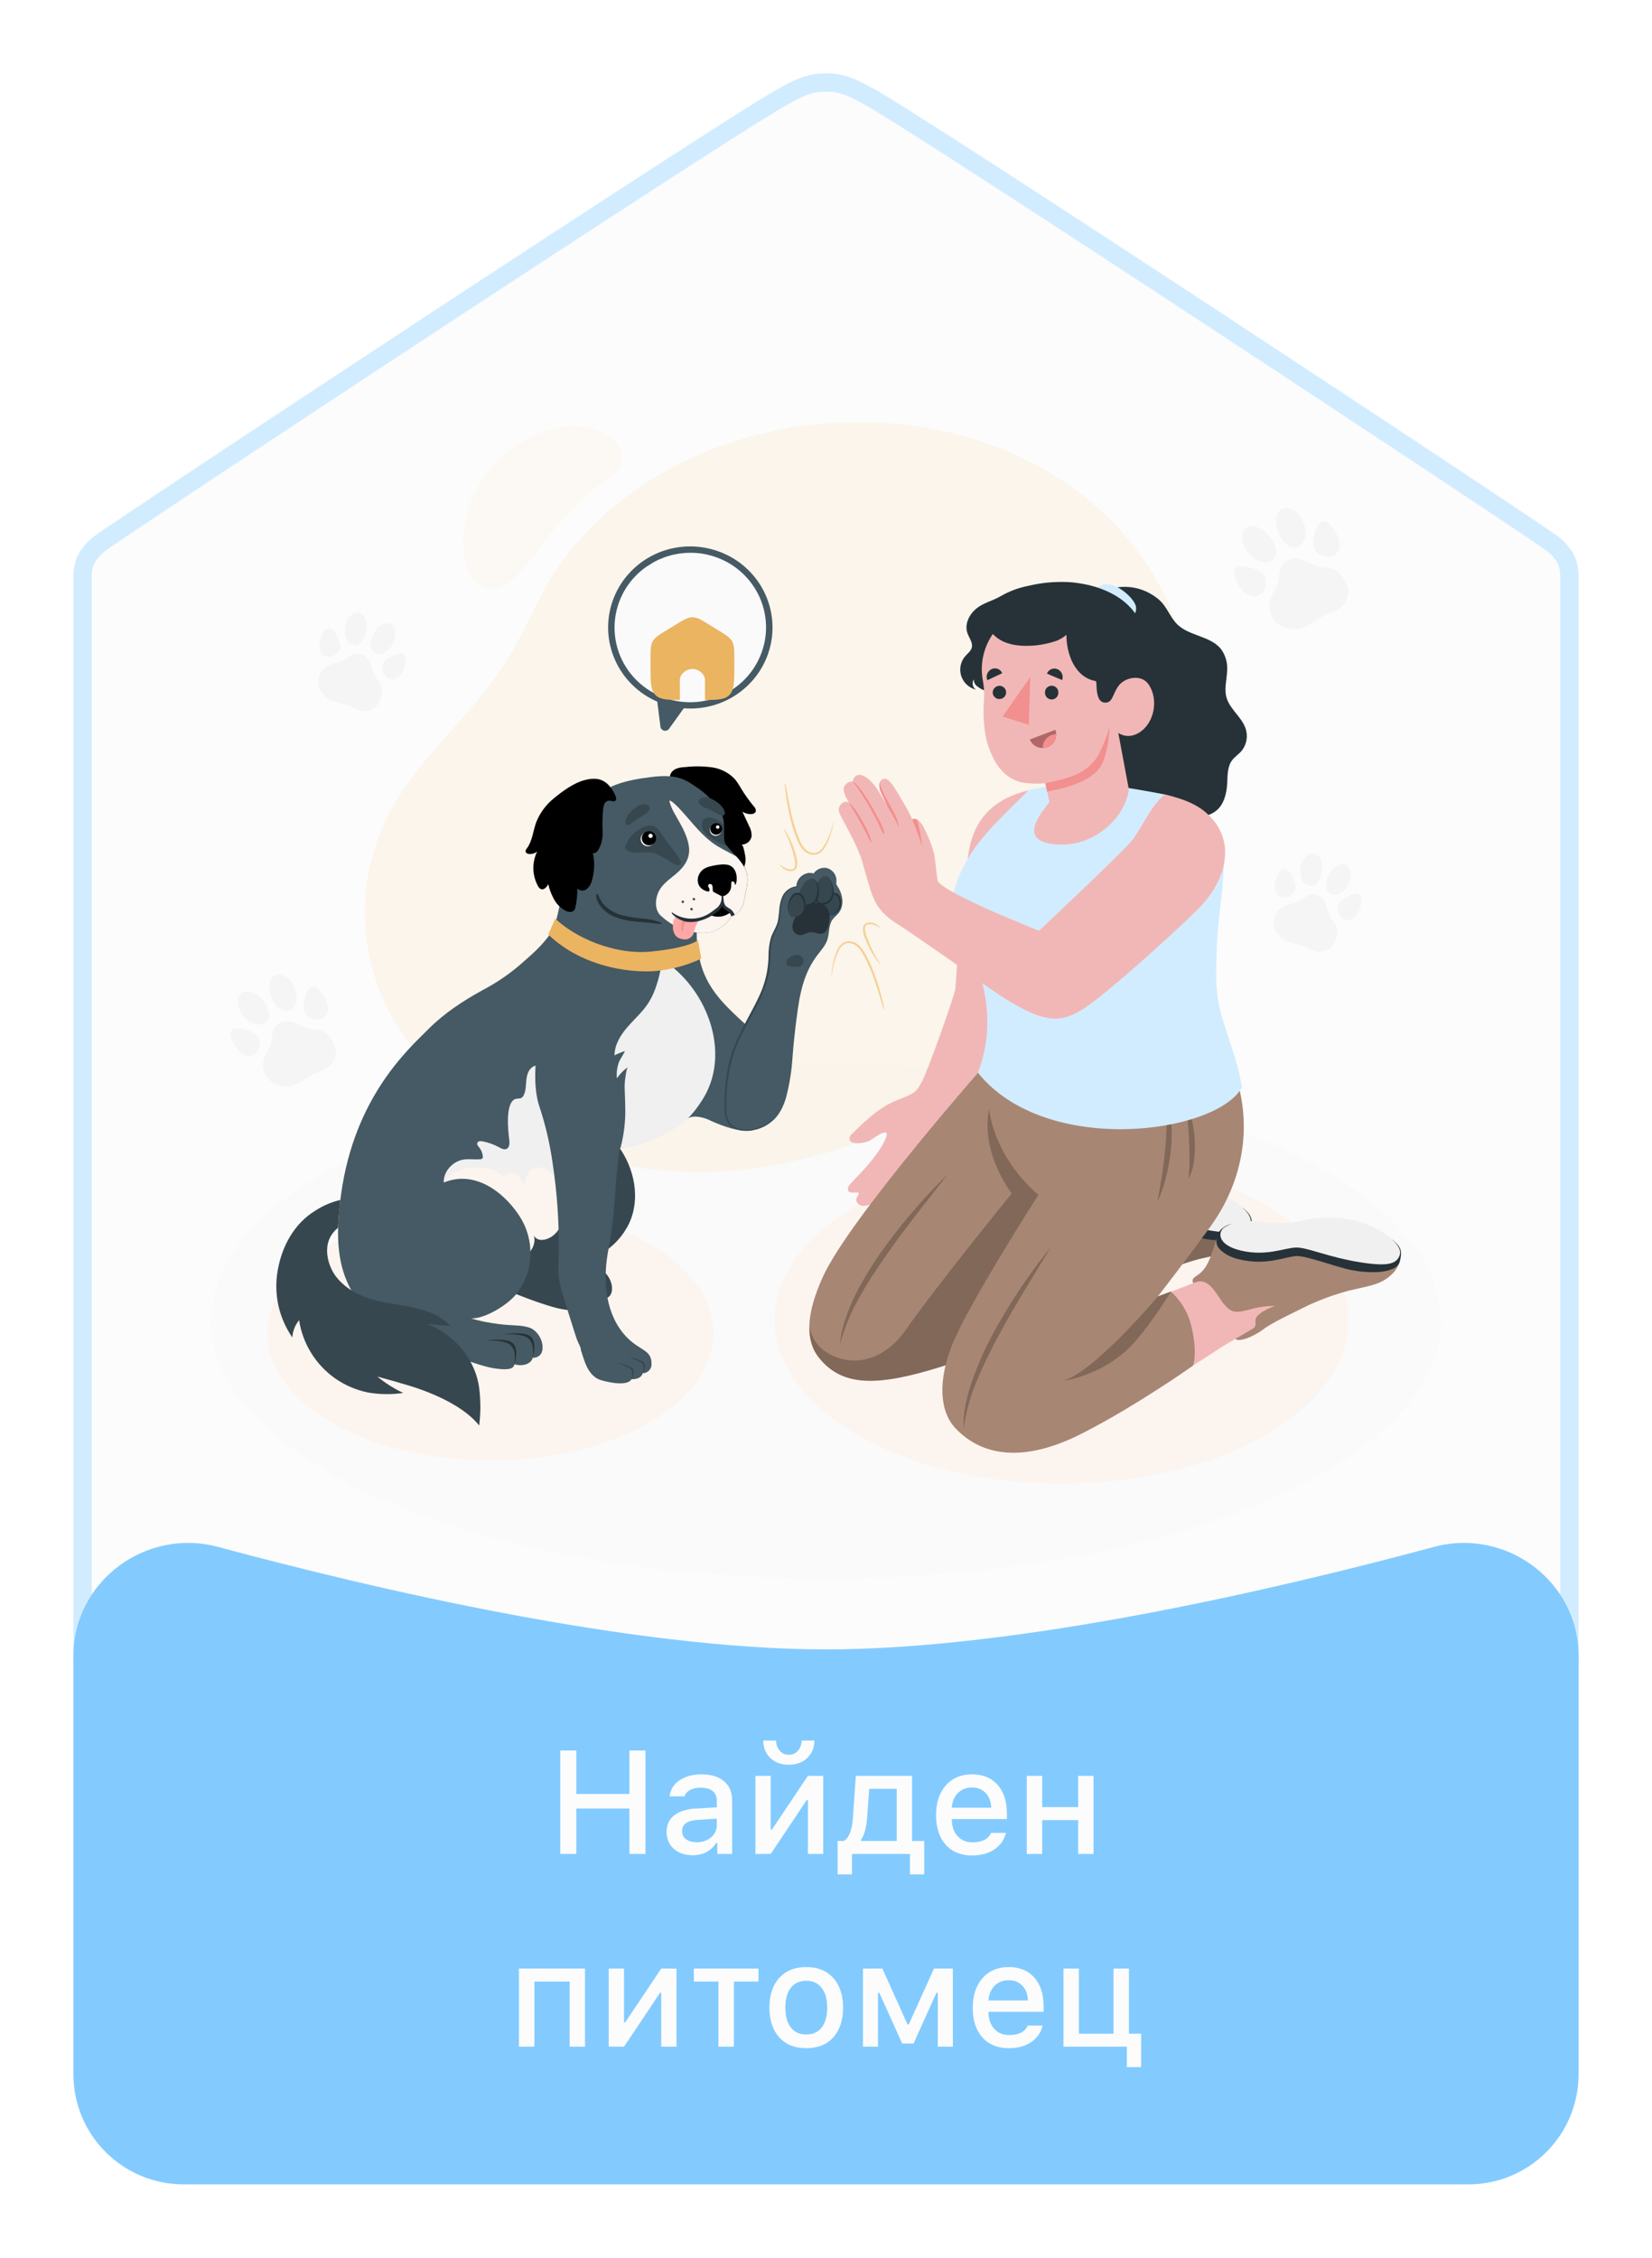 <svg width="180" height="246" viewBox="0 0 180 246" fill="none" xmlns="http://www.w3.org/2000/svg">
<g filter="url(#filter0_d_544_4532)">
<path d="M85.442 6.46C85.463 6.449 85.484 6.438 85.504 6.426C87.303 5.375 88.61 4.955 89.96 5.004C89.985 5.005 90.009 5.005 90.033 5.004C91.362 4.955 92.649 5.364 94.412 6.385C94.432 6.397 94.453 6.408 94.474 6.418L94.558 6.46C95.027 6.691 96.519 7.598 98.85 9.068C101.151 10.52 104.213 12.483 107.774 14.786C114.897 19.392 124.011 25.349 133.033 31.275C142.055 37.201 150.982 43.096 157.73 47.574C161.104 49.814 163.932 51.699 165.955 53.057C166.966 53.736 167.774 54.282 168.347 54.675C168.634 54.871 168.86 55.027 169.021 55.141C169.148 55.23 169.213 55.279 169.239 55.298C169.25 55.306 169.254 55.309 169.252 55.307C169.914 55.884 170.327 56.385 170.587 56.888C170.84 57.379 170.977 57.929 171 58.651V177H9V58.651C9.023 57.93 9.16 57.379 9.413 56.888C9.673 56.385 10.086 55.884 10.749 55.306C10.746 55.309 10.749 55.306 10.761 55.298C10.787 55.279 10.852 55.23 10.979 55.141C11.14 55.027 11.366 54.871 11.653 54.675C12.226 54.282 13.034 53.736 14.046 53.057C16.068 51.699 18.896 49.814 22.27 47.574C29.018 43.096 37.945 37.201 46.967 31.275C55.989 25.349 65.103 19.392 72.226 14.786C75.787 12.483 78.849 10.52 81.15 9.068C83.481 7.598 84.973 6.691 85.442 6.46Z" fill="#FCFCFC" stroke="#D2ECFF" stroke-width="2" stroke-linecap="round" stroke-linejoin="round"/>
<path d="M42.63 120.117C16.456 131.075 16.456 148.833 42.63 159.786C68.805 170.738 111.217 170.738 137.383 159.786C163.548 148.833 163.537 131.075 137.363 120.117C111.189 109.159 68.785 109.17 42.63 120.117Z" fill="#FAFAFA"/>
<path opacity="0.16" d="M41.609 86.304C41.843 85.751 42.099 85.209 42.377 84.675C45.647 78.397 51.596 73.872 55.311 67.844C57.023 65.055 58.247 61.986 59.939 59.18C60.88 57.621 61.963 56.15 63.175 54.787C71.507 45.418 84.553 41.194 96.985 42.127C108.969 43.031 120.494 49.053 126.303 59.732C128.142 63.118 129.321 66.815 129.779 70.631C131.628 86.109 121.906 102.052 110.033 111.433C102.552 117.35 93.484 121.258 84.067 123.002C74.957 124.693 64.279 123.236 55.982 119.125C48.597 115.462 42.417 108.964 40.437 101.043C39.231 96.132 39.641 90.969 41.609 86.304Z" fill="#F5D095"/>
<path opacity="0.07" d="M55.967 59.078C53.399 61.302 51 59.8 50.575 56.706C50.154 53.547 50.978 50.35 52.874 47.774C55.422 44.342 60.159 41.605 64.542 42.685C66.553 43.181 68.965 45.333 67.15 47.393C66.695 47.858 66.181 48.262 65.62 48.596C63.623 49.932 62.014 51.857 60.424 53.64C58.878 55.376 57.677 57.596 55.967 59.078Z" fill="#F5D095"/>
<path d="M53.445 155.128C66.865 155.128 77.744 148.926 77.744 141.276C77.744 133.625 66.865 127.423 53.445 127.423C40.025 127.423 29.145 133.625 29.145 141.276C29.145 148.926 40.025 155.128 53.445 155.128Z" fill="#FCF4EF"/>
<path d="M115.657 157.644C132.922 157.644 146.919 149.663 146.919 139.819C146.919 129.974 132.922 121.993 115.657 121.993C98.392 121.993 84.395 129.974 84.395 139.819C84.395 149.663 98.392 157.644 115.657 157.644Z" fill="#FCF4EF"/>
<path d="M142.611 93.531C142.22 93.675 141.92 93.988 141.555 94.182C141.004 94.464 140.336 94.492 139.789 94.794C139.44 95.002 139.162 95.307 138.989 95.671C138.816 96.035 138.757 96.442 138.818 96.839C138.893 97.235 139.07 97.605 139.332 97.913C139.594 98.221 139.932 98.457 140.314 98.598C140.844 98.792 141.409 98.879 141.943 99.068C142.428 99.246 142.833 99.553 143.355 99.649C143.842 99.753 144.351 99.674 144.782 99.426C145.033 99.272 145.232 99.047 145.353 98.781C145.57 98.336 145.815 97.654 145.681 97.158C145.547 96.662 145.219 96.36 144.976 95.966C144.767 95.527 144.6 95.069 144.48 94.599C144.211 93.816 143.487 93.207 142.611 93.531Z" fill="#F5F5F5"/>
<path d="M140.448 93.672C140.573 93.597 140.692 93.512 140.802 93.416C140.953 93.301 141.067 93.144 141.129 92.966C141.191 92.788 141.2 92.595 141.153 92.413C141.092 92.074 140.972 91.748 140.799 91.449C140.682 91.218 140.527 91.006 140.342 90.823C140.281 90.764 140.208 90.718 140.127 90.689C140.046 90.66 139.96 90.65 139.874 90.657C139.755 90.69 139.645 90.749 139.553 90.83C139.46 90.91 139.386 91.01 139.338 91.122C139.15 91.45 139.018 91.806 138.947 92.176C138.878 92.476 138.884 92.788 138.964 93.086C139.005 93.234 139.08 93.371 139.183 93.486C139.286 93.601 139.414 93.692 139.558 93.751C139.826 93.842 140.12 93.826 140.376 93.706L140.448 93.672Z" fill="#F5F5F5"/>
<path d="M141.828 90.111C142.017 89.547 142.376 89.062 142.998 88.984C143.723 88.899 144.054 89.744 144.068 90.328C144.109 90.972 143.925 91.611 143.549 92.139C143.03 92.773 142.248 92.599 141.883 91.917C141.628 91.344 141.608 90.697 141.828 90.111Z" fill="#F5F5F5"/>
<path d="M145.938 95.653C145.879 95.52 145.831 95.382 145.795 95.242C145.741 95.061 145.741 94.868 145.794 94.688C145.848 94.507 145.953 94.345 146.098 94.222C146.347 93.98 146.637 93.783 146.954 93.638C147.185 93.516 147.434 93.431 147.693 93.387C147.778 93.374 147.864 93.379 147.947 93.402C148.03 93.424 148.107 93.465 148.172 93.52C148.25 93.615 148.305 93.725 148.333 93.844C148.362 93.962 148.363 94.085 148.338 94.204C148.303 94.578 148.207 94.944 148.052 95.287C147.934 95.571 147.747 95.823 147.507 96.019C147.387 96.117 147.245 96.187 147.094 96.223C146.942 96.259 146.784 96.261 146.631 96.228C146.36 96.147 146.13 95.967 145.989 95.723L145.938 95.653Z" fill="#F5F5F5"/>
<path d="M147.088 91.891C147.259 91.328 147.245 90.719 146.774 90.311C146.226 89.834 145.467 90.341 145.119 90.812C144.713 91.32 144.495 91.949 144.5 92.596C144.56 93.407 145.301 93.706 145.995 93.351C146.538 93.024 146.93 92.5 147.088 91.891Z" fill="#F5F5F5"/>
<path d="M38.5 67.303C38.111 67.447 37.809 67.76 37.444 67.954C36.893 68.236 36.225 68.267 35.68 68.566C35.331 68.773 35.051 69.079 34.879 69.444C34.706 69.809 34.647 70.216 34.71 70.614C34.784 71.01 34.961 71.38 35.223 71.687C35.485 71.995 35.824 72.23 36.206 72.37C36.736 72.564 37.301 72.652 37.835 72.84C38.317 73.018 38.722 73.328 39.261 73.424C39.749 73.525 40.257 73.445 40.688 73.198C40.947 73.048 41.152 72.823 41.276 72.553C41.493 72.108 41.735 71.426 41.601 70.93C41.467 70.434 41.139 70.135 40.899 69.738C40.689 69.3 40.522 68.842 40.403 68.371C40.097 67.591 39.378 66.979 38.5 67.303Z" fill="#F5F5F5"/>
<path d="M36.337 67.444C36.463 67.37 36.582 67.285 36.694 67.191C36.844 67.074 36.957 66.917 37.02 66.739C37.082 66.56 37.091 66.368 37.044 66.185C36.981 65.846 36.861 65.52 36.688 65.221C36.57 64.994 36.417 64.787 36.234 64.607C36.173 64.547 36.099 64.501 36.017 64.473C35.936 64.445 35.849 64.434 35.763 64.443C35.646 64.474 35.537 64.529 35.444 64.606C35.351 64.683 35.277 64.78 35.227 64.888C35.04 65.217 34.908 65.573 34.836 65.942C34.769 66.243 34.775 66.555 34.853 66.853C34.895 67.001 34.97 67.138 35.073 67.253C35.175 67.369 35.303 67.46 35.447 67.52C35.716 67.609 36.009 67.592 36.266 67.472C36.29 67.465 36.314 67.455 36.337 67.444Z" fill="#F5F5F5"/>
<path d="M37.718 63.883C37.909 63.319 38.268 62.834 38.888 62.756C39.615 62.674 39.946 63.516 39.96 64.1C40 64.745 39.816 65.384 39.438 65.912C38.922 66.546 38.137 66.374 37.772 65.692C37.518 65.118 37.499 64.47 37.718 63.883Z" fill="#F5F5F5"/>
<path d="M41.829 69.425C41.77 69.293 41.722 69.155 41.686 69.014C41.63 68.835 41.626 68.643 41.677 68.463C41.727 68.281 41.83 68.119 41.972 67.994C42.222 67.753 42.511 67.556 42.828 67.411C43.059 67.29 43.309 67.205 43.567 67.16C43.652 67.146 43.739 67.151 43.821 67.174C43.904 67.197 43.981 67.237 44.046 67.292C44.124 67.387 44.179 67.498 44.209 67.616C44.238 67.734 44.24 67.858 44.215 67.977C44.18 68.351 44.084 68.716 43.929 69.059C43.811 69.344 43.624 69.595 43.384 69.792C43.264 69.89 43.123 69.959 42.972 69.996C42.821 70.032 42.663 70.033 42.511 70C42.239 69.92 42.009 69.739 41.869 69.496C41.854 69.473 41.841 69.45 41.829 69.425Z" fill="#F5F5F5"/>
<path d="M42.98 65.663C43.148 65.1 43.134 64.491 42.666 64.083C42.115 63.607 41.356 64.114 41.008 64.584C40.605 65.094 40.387 65.722 40.389 66.368C40.452 67.18 41.193 67.478 41.887 67.123C42.429 66.795 42.821 66.272 42.98 65.663Z" fill="#F5F5F5"/>
<path d="M139.54 57.886C139.349 58.362 139.389 58.898 139.255 59.397C139.069 60.146 138.527 60.775 138.353 61.527C138.256 62.02 138.31 62.53 138.507 62.993C138.704 63.456 139.036 63.851 139.46 64.128C139.894 64.391 140.389 64.539 140.898 64.557C141.406 64.575 141.911 64.462 142.362 64.229C142.99 63.908 143.538 63.457 144.168 63.133C144.739 62.851 145.37 62.727 145.898 62.327C146.396 61.967 146.743 61.438 146.873 60.842C146.949 60.48 146.909 60.104 146.759 59.766C146.523 59.202 146.089 58.399 145.51 58.103C144.973 57.822 144.368 57.864 143.798 57.751C143.227 57.638 142.656 57.295 142.086 57.061C141.144 56.663 139.968 56.81 139.54 57.886Z" fill="#F5F5F5"/>
<path d="M137.859 59.983C137.894 59.805 137.914 59.625 137.919 59.445C137.937 59.209 137.884 58.974 137.769 58.768C137.653 58.561 137.48 58.392 137.269 58.281C136.899 58.055 136.493 57.893 136.068 57.802C135.752 57.714 135.425 57.678 135.097 57.695C134.991 57.699 134.887 57.727 134.792 57.776C134.697 57.824 134.615 57.893 134.55 57.977C134.481 58.113 134.444 58.263 134.442 58.416C134.439 58.569 134.471 58.72 134.535 58.858C134.687 59.303 134.91 59.721 135.197 60.096C135.418 60.409 135.711 60.665 136.053 60.842C136.227 60.929 136.418 60.976 136.612 60.979C136.806 60.982 136.999 60.941 137.175 60.859C137.484 60.688 137.715 60.405 137.82 60.07L137.859 59.983Z" fill="#F5F5F5"/>
<path d="M135.674 55.736C135.303 55.094 135.146 54.356 135.599 53.727C136.13 52.995 137.2 53.398 137.759 53.874C138.319 54.35 138.901 55.097 139.026 55.869C139.186 56.872 138.37 57.444 137.423 57.207C136.672 57.019 136.047 56.387 135.674 55.736Z" fill="#F5F5F5"/>
<path d="M144.32 56.616C144.145 56.559 143.976 56.487 143.814 56.401C143.599 56.301 143.418 56.141 143.293 55.941C143.167 55.741 143.103 55.51 143.107 55.274C143.09 54.844 143.147 54.415 143.275 54.004C143.353 53.69 143.482 53.391 143.658 53.119C143.715 53.029 143.792 52.953 143.883 52.896C143.974 52.839 144.076 52.803 144.183 52.789C144.337 52.797 144.488 52.839 144.624 52.912C144.759 52.985 144.877 53.088 144.967 53.212C145.285 53.561 145.544 53.959 145.732 54.39C145.902 54.741 145.982 55.128 145.963 55.517C145.955 55.708 145.902 55.896 145.809 56.064C145.716 56.233 145.585 56.378 145.427 56.489C145.125 56.672 144.762 56.731 144.417 56.655L144.32 56.616Z" fill="#F5F5F5"/>
<path d="M141.749 52.411C141.358 51.777 140.778 51.284 140.002 51.374C139.098 51.479 138.935 52.6 139.086 53.313C139.238 54.026 139.617 54.894 140.228 55.373C141.041 55.996 141.94 55.567 142.191 54.635C142.402 53.899 142.142 53.054 141.749 52.411Z" fill="#F5F5F5"/>
<path d="M29.791 108.215C29.617 108.654 29.654 109.15 29.54 109.61C29.369 110.303 28.866 110.883 28.707 111.582C28.615 112.038 28.664 112.51 28.846 112.938C29.028 113.366 29.335 113.731 29.728 113.986C30.128 114.23 30.586 114.367 31.057 114.383C31.527 114.399 31.994 114.294 32.41 114.079C32.981 113.783 33.495 113.366 34.077 113.067C34.605 112.785 35.187 112.692 35.677 112.32C36.137 111.988 36.456 111.501 36.576 110.951C36.646 110.616 36.609 110.269 36.471 109.956C36.254 109.426 35.851 108.694 35.329 108.42C34.807 108.147 34.282 108.198 33.751 108.096C33.221 107.995 32.707 107.674 32.182 107.46C31.283 107.085 30.196 107.223 29.791 108.215Z" fill="#F5F5F5"/>
<path d="M28.247 110.153C28.28 109.989 28.299 109.822 28.304 109.655C28.32 109.437 28.271 109.22 28.164 109.03C28.057 108.839 27.897 108.683 27.702 108.581C27.361 108.371 26.985 108.22 26.592 108.136C26.301 108.056 25.998 108.023 25.696 108.037C25.596 108.044 25.499 108.073 25.411 108.122C25.324 108.17 25.249 108.238 25.191 108.319C25.129 108.446 25.097 108.584 25.097 108.725C25.097 108.865 25.129 109.004 25.191 109.131C25.329 109.535 25.533 109.915 25.796 110.255C26.003 110.546 26.278 110.783 26.598 110.945C26.759 111.022 26.936 111.062 27.116 111.062C27.295 111.062 27.472 111.022 27.634 110.945C27.91 110.795 28.121 110.549 28.224 110.255C28.233 110.21 28.241 110.182 28.247 110.153Z" fill="#F5F5F5"/>
<path d="M26.23 106.228C25.887 105.634 25.742 104.955 26.161 104.374C26.652 103.695 27.639 104.07 28.159 104.506C28.749 104.972 29.162 105.622 29.328 106.349C29.477 107.279 28.721 107.806 27.848 107.586C27.149 107.36 26.568 106.872 26.23 106.228Z" fill="#F5F5F5"/>
<path d="M34.216 107.04C34.054 106.988 33.898 106.922 33.748 106.843C33.549 106.75 33.381 106.602 33.265 106.417C33.149 106.232 33.09 106.017 33.095 105.8C33.08 105.403 33.133 105.007 33.252 104.628C33.322 104.337 33.44 104.06 33.603 103.808C33.655 103.723 33.726 103.65 33.81 103.595C33.895 103.541 33.991 103.506 34.091 103.492C34.233 103.5 34.371 103.539 34.496 103.606C34.621 103.674 34.729 103.767 34.812 103.881C35.107 104.203 35.346 104.571 35.52 104.969C35.675 105.29 35.749 105.644 35.734 106C35.726 106.177 35.677 106.35 35.591 106.506C35.505 106.662 35.384 106.796 35.238 106.899C34.958 107.066 34.624 107.121 34.305 107.051L34.216 107.04Z" fill="#F5F5F5"/>
<path d="M31.84 103.157C31.48 102.574 30.947 102.12 30.228 102.202C29.392 102.298 29.243 103.329 29.372 103.988C29.497 104.725 29.874 105.397 30.439 105.893C31.189 106.457 32.022 106.071 32.251 105.211C32.391 104.5 32.243 103.762 31.84 103.157Z" fill="#F5F5F5"/>
<path d="M64.887 118.634C65.253 118.835 65.601 119.067 65.926 119.328C66.464 119.776 66.943 120.289 67.352 120.855C69.133 123.267 69.818 126.606 68.539 129.308C67.875 130.695 66.802 131.85 65.461 132.624C64.119 133.397 62.573 133.752 61.024 133.642C62.587 133.986 63.734 133.774 65.204 134.225C65.948 134.453 66.505 135.248 66.648 136C66.79 136.753 66.556 137.53 65.592 137.53C65.592 137.902 64.879 138.579 63.62 138.238C63.555 138.52 63.398 139.004 61.297 138.655C59.197 138.305 53.046 135.837 50.543 134.428C49.55 133.91 48.621 133.281 47.773 132.554C46.237 131.244 45.222 129.334 44.762 127.361C44.191 124.862 44.38 122.255 44.731 119.716C45.301 115.628 46.28 110.841 50.98 109.733C51.516 109.6 52.075 109.586 52.618 109.691C53.488 109.927 54.231 110.489 54.689 111.258C55.802 112.948 55.848 115.112 55.728 117.13C55.631 118.787 56.869 117.975 57.939 117.798C59.034 117.607 60.148 117.549 61.258 117.623C62.527 117.699 63.765 118.044 64.887 118.634Z" fill="#37474F"/>
<path d="M65.592 137.55C65.74 136.674 65.683 135.623 64.841 135.262C63.999 134.902 62.461 134.981 62.461 134.981C62.461 134.981 64.504 134.676 65.263 135.147C66.022 135.617 65.834 136.877 65.592 137.55Z" fill="#263238"/>
<path d="M63.62 138.252C63.768 137.373 63.711 136.322 62.872 135.964C62.033 135.606 60.49 135.682 60.49 135.682C60.49 135.682 62.536 135.378 63.292 135.849C64.048 136.319 63.862 137.587 63.62 138.252Z" fill="#263238"/>
<path d="M59.143 131.081C58.932 131.112 58.717 131.074 58.53 130.972C58.343 130.87 58.196 130.71 58.11 130.517C58.475 131.427 57.891 132.509 57.023 132.983C56.156 133.456 55.1 133.442 54.121 133.281C50.632 132.718 47.45 130.196 46.443 126.846C45.904 125.062 45.975 123.143 46.349 121.317C46.913 118.602 48.114 116.055 49.855 113.881C51.194 112.207 52.926 110.722 55.026 110.218C57.126 109.714 59.623 110.455 60.673 112.32C61.009 112.966 61.225 113.667 61.309 114.388C61.694 117.037 61.175 119.72 61.503 122.371C61.708 124.062 62.133 125.789 61.803 127.491C61.537 128.886 60.827 130.903 59.143 131.081Z" fill="#F0F0F0"/>
<path d="M49.73 123.639C50.729 123.215 51.834 123.095 52.902 123.295C53.681 123.411 54.5 123.664 54.962 124.293C55.065 123.777 55.819 123.63 56.258 123.915C56.697 124.2 56.911 124.729 57.091 125.222C57.217 124.481 57.414 123.639 58.09 123.298C58.766 122.957 59.711 123.422 60.178 123.949C60.544 124.392 60.809 124.907 60.958 125.459C61.075 125.22 61.42 125.222 61.676 125.304C61.754 125.327 61.825 125.361 61.896 125.389C61.96 126.096 61.929 126.808 61.805 127.508C61.54 128.886 60.829 130.889 59.143 131.081C58.932 131.111 58.717 131.073 58.531 130.971C58.345 130.869 58.198 130.71 58.113 130.517C58.478 131.427 57.893 132.509 57.026 132.983C56.158 133.456 55.102 133.442 54.124 133.281C53.11 133.111 52.13 132.788 51.216 132.323C50.078 131.082 49.147 129.67 48.46 128.139C48.114 127.511 47.929 126.81 47.92 126.096C47.972 125.037 48.756 124.098 49.73 123.639Z" fill="#FCF4EF"/>
<path d="M69.624 103.134C69.692 103.252 69.758 103.374 69.823 103.495C70.905 105.467 71.607 107.823 70.879 110.04C70.117 112.362 67.989 114.293 65.983 115.603C64.893 116.319 61.68 118.063 60.712 116.29C60.45 115.808 60.464 115.236 60.45 114.69C60.427 113.997 60.33 113.267 59.908 112.717C59.485 112.168 58.649 111.872 58.053 112.233C57.577 112.529 57.403 113.132 57.348 113.687C57.294 114.242 57.314 114.814 57.063 115.324C57.009 115.453 56.915 115.561 56.795 115.634C56.621 115.724 56.407 115.676 56.224 115.724C55 116.006 55.368 119.294 55.485 120.162C55.539 120.548 55.531 121.052 55.163 121.193C54.903 121.292 54.623 121.137 54.378 121.004C53.818 120.697 53.212 120.478 52.583 120.356C52.369 120.314 52.09 120.32 52.012 120.52C51.935 120.72 52.101 120.886 52.226 121.038C52.439 121.304 52.57 121.625 52.603 121.963C52.613 122.007 52.614 122.054 52.605 122.099C52.595 122.145 52.576 122.187 52.549 122.225C52.48 122.282 52.393 122.313 52.303 122.312C51.81 122.351 51.313 122.287 50.817 122.312C49.499 122.343 48.289 123.546 48.349 124.848C51.587 123.501 54.678 125.693 56.441 128.26C57.426 129.66 57.898 131.35 57.776 133.05C57.695 134.393 57.227 135.685 56.427 136.773C55.479 138.125 52.863 139.695 51.342 139.65C52.053 139.868 52.78 140.033 53.516 140.143C55.799 140.526 56.504 140.289 57.639 140.639C58.381 140.867 58.94 141.659 59.083 142.414C59.226 143.169 58.992 143.944 58.025 143.944C58.025 144.316 57.314 144.992 56.056 144.651C55.99 144.933 55.833 145.418 53.73 145.068C51.627 144.719 45.478 142.25 42.976 140.842C41.984 140.323 41.056 139.694 40.208 138.968C38.673 137.658 37.657 135.747 37.195 133.772C36.624 131.275 36.815 128.669 37.163 126.13C38.621 115.535 44.482 110.319 46.685 108.122C48.397 106.403 50.395 105.095 52.52 103.915C54.157 103.065 55.678 102.013 57.046 100.784C58.504 99.513 59.169 98.851 60.096 97.578C60.621 96.862 61.049 95.766 61.768 94.616C61.768 94.616 64.014 96.656 64.75 97.282C66.706 98.939 68.355 100.919 69.624 103.134Z" fill="#455A64"/>
<path d="M58.019 143.938C58.167 143.062 58.11 142.011 57.271 141.65C56.432 141.289 54.889 141.368 54.889 141.368C54.889 141.368 56.934 141.064 57.691 141.535C58.447 142.005 58.264 143.265 58.019 143.938Z" fill="#263238"/>
<path d="M56.041 144.632C56.19 143.755 56.133 142.704 55.291 142.346C54.449 141.989 52.911 142.065 52.911 142.065C52.911 142.065 54.954 141.76 55.713 142.231C56.472 142.701 56.292 143.967 56.041 144.632Z" fill="#263238"/>
<path d="M83.759 109.917C84.356 110.48 84.932 111.072 85.471 111.695C86.182 112.515 82.618 119.097 81.862 119.179C80.484 119.325 78.911 118.762 77.496 118.139C76.953 117.849 76.35 117.685 75.733 117.657C74.668 117.694 73.884 118.502 73.079 119.066C72.126 119.706 71.08 120.201 69.978 120.534C69.209 120.791 68.415 120.967 67.609 121.061C67.427 121.092 67.258 123.391 67.233 123.636C67.118 124.673 67.041 125.719 66.981 126.761C66.829 128.741 66.568 130.712 66.203 132.665C65.692 135.713 66 139.314 68.271 141.681C69.795 143.259 71.085 143.017 70.985 144.781C70.953 145.012 70.84 145.224 70.664 145.379C70.488 145.534 70.262 145.622 70.026 145.626C69.812 146.367 68.805 146.272 68.805 146.272C68.805 146.272 68.491 147.21 65.543 146.396C63.985 145.964 63.634 144.071 63.303 143.133C63.303 142.786 62.99 142.304 62.873 141.977C62.699 141.49 62.55 140.991 62.393 140.495C62.055 139.441 61.725 138.385 61.403 137.325C61.144 136.564 60.964 135.78 60.864 134.984C60.824 134.37 60.824 133.754 60.864 133.141C60.864 132.859 60.864 132.594 60.884 132.321C60.921 129.094 60.694 125.869 60.205 122.678C59.914 120.609 59.437 118.569 58.778 116.583C56.635 110.26 62.425 94.25 66.767 94.323C69.798 94.41 75.276 94.799 76.124 99.959C76.569 102.661 77.916 104.467 79.859 106.335C81.134 107.575 82.49 108.702 83.759 109.917Z" fill="#455A64"/>
<path d="M68.804 146.282C68.936 145.896 69.044 145.265 68.479 145.02C67.914 144.775 67.258 144.442 67.258 144.442C67.784 144.587 68.3 144.767 68.802 144.981C69.087 145.158 69.195 145.688 68.804 146.282Z" fill="#37474F"/>
<path d="M70.023 145.637C70.154 145.251 70.263 144.62 69.698 144.375C69.133 144.13 68.477 143.811 68.477 143.811C69.004 143.956 69.52 144.136 70.023 144.35C70.308 144.513 70.417 145.043 70.023 145.637Z" fill="#37474F"/>
<path d="M71.401 103.731C71.191 104.319 70.911 104.88 70.565 105.402C69.929 106.346 69.058 107.093 68.316 107.966C67.575 108.84 66.95 109.877 66.961 111.007C66.961 110.931 67.974 110.556 68.085 110.511C67.923 110.959 67.56 111.356 67.403 111.83C67.225 112.366 67.162 112.933 67.218 113.495C67.541 113.006 67.958 112.584 68.445 112.252C68.254 112.382 68.182 113.159 68.145 113.379C68.079 113.78 68.052 114.185 68.062 114.591C68.082 115.25 68.122 115.91 68.125 116.577C68.171 118.092 67.997 119.606 67.609 121.072C68.279 121.019 68.941 120.895 69.583 120.7C70.731 120.364 71.835 119.9 72.876 119.316C74.614 118.364 75.444 117.519 76.514 115.859C79.476 111.235 77.47 104.988 73.538 101.59C73.35 101.406 73.126 101.263 72.879 101.17C72.755 101.126 72.621 101.116 72.491 101.143C72.362 101.169 72.242 101.23 72.146 101.319C72.03 101.473 71.958 101.653 71.934 101.843C71.801 102.484 71.623 103.115 71.401 103.731Z" fill="#F0F0F0"/>
<path d="M74.571 82.922C74.449 82.562 74.412 82.164 74.103 81.902C73.744 81.592 73.247 81.539 73.053 81.057C72.996 80.905 72.978 80.741 73 80.581C73.022 80.42 73.083 80.267 73.179 80.135C73.513 79.685 74.149 79.6 74.714 79.572C75.673 79.467 76.641 79.48 77.596 79.611C78.558 79.748 79.442 80.211 80.096 80.922C80.339 81.236 80.558 81.567 80.752 81.913C81.164 82.594 81.625 83.244 82.133 83.858C82.207 83.924 82.266 84.006 82.305 84.098C82.343 84.189 82.361 84.288 82.355 84.388C82.298 84.633 81.987 84.72 81.733 84.706C81.435 84.691 81.146 84.6 80.894 84.441C81.134 84.954 81.371 85.469 81.611 85.982C81.81 86.325 81.909 86.715 81.896 87.109C81.854 87.366 81.721 87.6 81.52 87.768C81.319 87.936 81.064 88.027 80.8 88.025C81.009 88.025 81.214 89.293 81.231 89.465C81.269 89.934 81.152 90.403 80.897 90.801C80.406 91.562 79.251 91.646 78.515 91.215C77.71 90.691 77.1 89.923 76.777 89.026C76.363 88.022 76.241 86.895 75.778 85.926C75.317 84.949 74.914 83.946 74.571 82.922Z" fill="black"/>
<path d="M76.126 96.588C75.855 97.208 75.841 98.079 76.092 99.924C75.304 100.33 70.976 101.88 67.201 100.953C63.426 100.026 61.443 98.879 60.193 97.614C61.968 92.373 61.554 86.653 61.554 86.653L76.126 96.588Z" fill="#455A64"/>
<path d="M70.933 80.668C74.029 80.268 74.845 81.079 76.069 81.891C77.1 82.604 77.959 83.534 78.583 84.613C79.108 85.458 78.757 87.18 78.968 87.774C79.179 88.369 80.76 89.651 81.225 90.699C81.69 91.747 81.345 92.703 81.074 94.151C80.803 95.599 79.687 95.842 79.687 95.842C79.222 96.643 78.473 97.245 77.584 97.532C76.158 97.958 74.078 97.129 74.078 97.129C74.078 97.129 73.256 98.116 71.181 97.589C68.137 96.817 67.854 97.276 66.225 96.726C63.372 95.771 63.126 94.472 61.925 91.99C60.724 89.507 60.667 86.988 63.577 83.889C65.848 81.457 68.365 80.992 70.933 80.668Z" fill="#455A64"/>
<path d="M80.209 89.302C79.353 88.82 78.443 88.425 77.641 87.836C76.155 86.74 75.102 85.202 73.829 83.891C73.578 83.629 72.925 83.046 72.939 83.294C73.067 83.784 73.265 84.254 73.527 84.689C74.146 85.788 74.871 86.929 75.059 88.211C75.247 89.493 74.568 90.465 73.601 91.26C72.936 91.806 72.2 92.319 71.8 93.077C71.401 93.835 71.295 95.013 71.903 95.675C72.529 96.285 73.261 96.78 74.063 97.135C74.063 97.135 76.132 97.963 77.57 97.538C78.459 97.25 79.208 96.648 79.673 95.847C79.673 95.847 80.789 95.608 81.06 94.156C81.331 92.705 81.676 91.753 81.211 90.705C80.948 90.192 80.61 89.719 80.209 89.302Z" fill="#FCF4EF"/>
<path d="M74.52 94.193C74.537 94.225 74.541 94.262 74.531 94.297C74.521 94.332 74.497 94.361 74.466 94.379C74.442 94.392 74.415 94.397 74.388 94.395C74.361 94.392 74.336 94.382 74.315 94.365C74.294 94.349 74.278 94.326 74.27 94.301C74.262 94.275 74.262 94.248 74.269 94.223C74.276 94.197 74.291 94.174 74.312 94.157C74.332 94.14 74.358 94.129 74.385 94.126C74.411 94.123 74.438 94.127 74.462 94.139C74.486 94.151 74.506 94.17 74.52 94.193Z" fill="#37474F"/>
<path d="M75.73 93.911C75.744 93.942 75.746 93.978 75.735 94.01C75.724 94.043 75.701 94.07 75.671 94.087C75.641 94.103 75.605 94.108 75.571 94.099C75.538 94.091 75.509 94.07 75.49 94.041C75.48 94.025 75.473 94.008 75.47 93.99C75.467 93.971 75.468 93.953 75.472 93.935C75.477 93.917 75.486 93.9 75.497 93.885C75.508 93.871 75.523 93.858 75.539 93.849C75.556 93.841 75.574 93.835 75.593 93.833C75.612 93.832 75.63 93.834 75.648 93.84C75.666 93.845 75.682 93.855 75.697 93.867C75.71 93.879 75.722 93.895 75.73 93.911Z" fill="#37474F"/>
<path d="M75.473 94.993C75.482 95.009 75.487 95.026 75.49 95.044C75.492 95.061 75.49 95.079 75.485 95.096C75.48 95.114 75.472 95.129 75.46 95.143C75.449 95.157 75.434 95.168 75.419 95.177C75.387 95.194 75.349 95.198 75.315 95.188C75.28 95.178 75.251 95.154 75.233 95.123C75.223 95.108 75.216 95.09 75.213 95.072C75.21 95.053 75.211 95.035 75.216 95.017C75.22 94.999 75.229 94.982 75.24 94.967C75.252 94.953 75.266 94.94 75.283 94.931C75.299 94.922 75.317 94.917 75.336 94.915C75.355 94.914 75.374 94.916 75.391 94.922C75.409 94.927 75.426 94.937 75.44 94.949C75.454 94.962 75.465 94.977 75.473 94.993Z" fill="#37474F"/>
<path d="M77.756 95.222C77.876 95.106 78.011 95.006 78.158 94.926C78.288 94.841 78.411 94.747 78.526 94.644C78.559 94.616 78.598 94.597 78.64 94.588C78.699 94.588 78.756 94.61 78.8 94.65C79.089 94.85 79.344 95.095 79.556 95.374C79.564 95.383 79.569 95.395 79.57 95.408C79.57 95.408 79.57 95.422 79.553 95.43C79.294 95.635 78.99 95.775 78.665 95.841C78.34 95.906 78.004 95.894 77.684 95.805C77.556 95.768 77.319 95.698 77.427 95.543C77.525 95.425 77.635 95.317 77.756 95.222Z" fill="black"/>
<path d="M73.321 97.081C73.322 97.442 73.463 97.789 73.715 98.051C73.909 98.209 74.147 98.307 74.397 98.332C74.556 98.364 74.72 98.364 74.879 98.332C75.041 98.289 75.19 98.206 75.311 98.092C75.433 97.978 75.525 97.836 75.578 97.679C75.632 97.527 75.655 97.366 75.698 97.208C75.753 97.025 75.826 96.847 75.918 96.678C76.006 96.512 76.138 96.354 76.203 96.185C75.761 96.245 75.313 96.239 74.873 96.166C74.652 96.128 74.434 96.076 74.22 96.008C74.057 95.954 73.778 95.901 73.669 95.768C73.403 96.133 73.281 96.581 73.324 97.028C73.325 97.046 73.324 97.064 73.321 97.081Z" fill="#FFA8A7"/>
<path d="M74.762 96.222C74.717 96.152 74.583 96.18 74.508 96.239C74.409 96.329 74.336 96.444 74.297 96.571C74.249 96.714 74.226 96.864 74.229 97.014C74.219 97.193 74.269 97.37 74.371 97.518C74.375 97.526 74.382 97.533 74.389 97.537C74.397 97.542 74.405 97.544 74.414 97.544C74.44 97.544 74.448 97.507 74.451 97.479C74.451 97.369 74.451 97.259 74.451 97.149C74.452 97.067 74.46 96.985 74.474 96.904C74.507 96.753 74.573 96.612 74.668 96.49C74.71 96.442 74.742 96.386 74.762 96.326C74.77 96.31 74.773 96.292 74.773 96.274C74.773 96.256 74.77 96.239 74.762 96.222Z" fill="#F28F8F"/>
<path opacity="0.2" d="M72.128 86.923C71.946 86.563 71.667 86.26 71.321 86.047C70.784 85.793 70.142 86.047 69.646 86.36C68.943 86.769 68.415 87.417 68.159 88.183C68.129 88.263 68.124 88.35 68.145 88.434C68.176 88.51 68.229 88.575 68.299 88.62C68.671 88.859 69.116 88.963 69.558 88.915C69.995 88.866 70.436 88.853 70.876 88.876C71.643 88.972 72.274 89.44 72.922 89.817C73.161 89.958 73.601 90.291 73.895 90.271C74.237 90.251 74.24 89.95 74.097 89.707C73.535 88.71 72.742 87.881 72.128 86.923Z" fill="black"/>
<path opacity="0.2" d="M78.957 87.766C78.837 87.38 78.905 86.638 78.88 86.103C78.854 85.568 78.126 85.292 77.687 85.156C77.547 85.097 77.396 85.068 77.244 85.072C77.092 85.075 76.942 85.111 76.805 85.176C76.683 85.273 76.589 85.402 76.536 85.548C76.483 85.695 76.471 85.852 76.503 86.005C76.606 86.923 77.513 87.413 78.269 87.785L78.703 87.994C78.902 88.087 79.102 88.188 79.302 88.276C79.149 88.134 79.031 87.959 78.957 87.766Z" fill="black"/>
<path d="M76.437 90.888C76.27 91.068 76.147 91.284 76.078 91.519C76.028 91.688 76.012 91.866 76.033 92.041C76.053 92.216 76.109 92.386 76.198 92.539C76.31 92.706 76.459 92.846 76.632 92.949C76.806 93.053 77 93.118 77.202 93.139C77.214 93.144 77.227 93.144 77.239 93.139C77.252 93.133 77.262 93.122 77.268 93.108C77.292 93.056 77.305 92.999 77.305 92.941C77.305 92.883 77.292 92.826 77.268 92.773C77.214 92.701 77.174 92.62 77.148 92.534C77.145 92.485 77.159 92.437 77.189 92.398C77.219 92.359 77.262 92.332 77.311 92.322C77.681 92.263 77.653 92.736 77.659 92.953C77.653 93.014 77.666 93.075 77.696 93.128C77.731 93.171 77.776 93.205 77.827 93.227L78.517 93.593C78.576 93.631 78.642 93.655 78.712 93.663C78.766 93.662 78.819 93.651 78.868 93.63C79.073 93.552 79.254 93.424 79.393 93.257C79.532 93.09 79.624 92.89 79.662 92.677C79.682 92.511 79.662 92.342 79.679 92.176C79.68 92.152 79.686 92.128 79.696 92.107C79.707 92.085 79.723 92.067 79.742 92.052C79.833 91.993 79.975 92.074 80.027 92.156C80.078 92.238 80.047 92.517 80.155 92.353C80.231 92.189 80.269 92.01 80.267 91.829C80.318 91.164 80.027 90.398 79.319 90.231C79.053 90.179 78.781 90.169 78.512 90.2C78.134 90.234 77.76 90.299 77.393 90.395C77.163 90.447 76.942 90.532 76.737 90.648C76.626 90.715 76.526 90.795 76.437 90.888Z" fill="black"/>
<path d="M79.587 95.053C79.412 94.955 79.243 94.846 79.082 94.726C78.963 94.578 78.888 94.4 78.865 94.213C78.834 94.021 78.828 93.827 78.806 93.649C78.806 93.602 78.786 93.545 78.74 93.525C78.715 93.52 78.688 93.524 78.666 93.537C78.644 93.551 78.627 93.571 78.62 93.596C78.609 93.645 78.609 93.696 78.62 93.745C78.633 93.96 78.598 94.175 78.517 94.375C78.435 94.575 78.31 94.754 78.149 94.9C77.948 95.066 77.737 95.22 77.519 95.363C76.948 95.795 76.259 96.048 75.54 96.087C74.822 96.127 74.109 95.952 73.493 95.585C73.396 95.526 73.304 95.461 73.207 95.396C73.159 95.475 73.227 95.568 73.293 95.63C73.668 96.006 74.139 96.274 74.657 96.405C75.69 96.611 76.797 96.247 77.661 95.698C78.047 95.453 78.532 95.134 78.703 94.681C78.64 94.844 79.079 95.14 79.179 95.208C79.325 95.297 79.451 95.415 79.547 95.554C79.604 95.641 79.648 95.736 79.676 95.836C79.812 95.807 79.941 95.749 80.052 95.667C79.953 95.427 79.793 95.215 79.587 95.053Z" fill="#263238"/>
<path d="M66.396 81.634C66.064 81.228 65.592 80.956 65.07 80.871C64.631 80.825 64.187 80.863 63.763 80.983C62.573 81.265 61.312 82.187 60.382 82.956C59.512 83.648 58.84 84.551 58.43 85.576C58.079 86.529 58.019 87.605 57.417 88.425C57.324 88.519 57.27 88.643 57.266 88.775C57.291 88.955 57.508 89.042 57.694 89.056C57.993 89.067 58.287 88.973 58.524 88.791C58.239 89.378 58.099 90.023 58.115 90.673C58.131 91.324 58.302 91.961 58.615 92.534C58.681 92.681 58.797 92.802 58.943 92.874C59.272 92.996 59.568 92.649 59.742 92.35C59.852 92.847 60.027 93.329 60.262 93.782C60.551 94.423 61.055 94.946 61.688 95.264C61.974 95.382 62.333 95.422 62.544 95.196C62.63 95.084 62.685 94.952 62.704 94.813C62.852 94.154 62.918 93.479 62.901 92.804C63.035 92.941 63.216 93.023 63.408 93.033C63.6 93.044 63.789 92.982 63.937 92.86C64.228 92.606 64.428 92.265 64.507 91.888C64.779 90.931 64.812 89.924 64.605 88.952C64.841 89.011 65.064 88.811 65.198 88.606C65.541 87.986 65.703 87.284 65.663 86.579C65.621 85.805 65.636 85.029 65.709 84.258C65.715 84.031 65.764 83.807 65.854 83.598C65.9 83.494 65.974 83.405 66.069 83.341C66.163 83.276 66.273 83.238 66.388 83.232C66.508 83.244 66.626 83.268 66.742 83.302C66.799 83.319 66.861 83.32 66.919 83.306C66.978 83.293 67.031 83.264 67.076 83.224C67.35 82.891 66.599 81.871 66.396 81.634Z" fill="black"/>
<path d="M72.02 96.52C71.352 96.27 70.648 96.121 69.934 96.078C69.234 96.016 68.538 95.903 67.854 95.74C67.251 95.594 66.689 95.319 66.205 94.934C65.993 94.77 65.801 94.58 65.634 94.371C65.458 94.095 65.308 93.805 65.184 93.503C65.155 93.441 64.984 93.337 64.967 93.466C64.898 94.03 65.295 94.61 65.657 95.007C66.115 95.481 66.686 95.832 67.318 96.027C68.003 96.243 68.712 96.379 69.429 96.43C69.832 96.467 70.237 96.492 70.642 96.529C71.096 96.568 71.544 96.65 71.998 96.673C72.072 96.664 72.06 96.543 72.02 96.52Z" fill="#263238"/>
<path d="M69.484 83.847C68.953 84.171 68.385 84.672 68.191 85.275C68.134 85.453 68.04 85.771 68.268 85.867C68.496 85.963 68.839 85.681 69.024 85.537C69.396 85.269 69.782 85.019 70.18 84.79C70.357 84.689 70.516 84.559 70.648 84.404C71.173 83.714 70.16 83.48 69.666 83.742L69.484 83.847Z" fill="#37474F"/>
<path d="M77.39 82.978C77.961 83.226 78.594 83.646 78.871 84.215C78.951 84.385 79.088 84.689 78.871 84.816C78.654 84.942 78.272 84.709 78.078 84.59C77.693 84.359 77.239 84.198 76.831 84.007C76.64 83.932 76.465 83.824 76.312 83.689C75.698 83.077 76.666 82.705 77.191 82.9C77.262 82.922 77.325 82.95 77.39 82.978Z" fill="#37474F"/>
<path d="M60.501 96.092C62.59 98.09 66.838 100.063 70.885 99.682C75.105 99.282 76.049 98.442 76.049 98.442L76.409 100.451C75.051 101.09 73.602 101.518 72.112 101.719C69.398 102.142 63.648 101.587 59.742 97.822L60.501 96.092Z" fill="#EBB461"/>
<path d="M71.31 87.121C71.372 87.261 71.39 87.416 71.362 87.567C71.334 87.717 71.262 87.856 71.154 87.966C71.046 88.076 70.908 88.152 70.756 88.184C70.605 88.216 70.447 88.202 70.303 88.146C70.159 88.089 70.035 87.991 69.948 87.865C69.86 87.739 69.813 87.59 69.811 87.436C69.809 87.283 69.854 87.133 69.939 87.005C70.024 86.877 70.145 86.777 70.288 86.718C70.382 86.678 70.483 86.656 70.585 86.655C70.687 86.653 70.789 86.672 70.884 86.71C70.979 86.747 71.065 86.802 71.138 86.873C71.211 86.944 71.27 87.028 71.31 87.121Z" fill="white"/>
<path d="M71.427 87.028C71.489 87.168 71.507 87.323 71.479 87.473C71.451 87.624 71.378 87.763 71.271 87.872C71.163 87.982 71.024 88.058 70.873 88.09C70.722 88.122 70.564 88.109 70.42 88.052C70.276 87.995 70.153 87.898 70.065 87.772C69.978 87.646 69.93 87.497 69.928 87.344C69.926 87.191 69.97 87.041 70.055 86.913C70.139 86.785 70.26 86.685 70.403 86.625C70.496 86.584 70.598 86.562 70.7 86.561C70.803 86.559 70.904 86.578 71 86.615C71.095 86.653 71.182 86.708 71.255 86.779C71.328 86.85 71.387 86.934 71.427 87.028Z" fill="black"/>
<path d="M70.654 87.126C70.665 87.171 70.689 87.212 70.724 87.243C70.759 87.275 70.802 87.295 70.848 87.302C70.895 87.309 70.942 87.302 70.985 87.282C71.027 87.263 71.063 87.231 71.087 87.191C71.111 87.151 71.123 87.105 71.121 87.059C71.118 87.013 71.102 86.968 71.074 86.931C71.046 86.894 71.007 86.866 70.963 86.85C70.918 86.835 70.871 86.833 70.825 86.844C70.795 86.852 70.767 86.865 70.742 86.883C70.717 86.901 70.696 86.924 70.68 86.95C70.664 86.976 70.653 87.005 70.649 87.035C70.644 87.066 70.646 87.097 70.654 87.126Z" fill="#FAFAFA"/>
<path d="M78.044 85.799C77.873 85.787 77.705 85.842 77.576 85.952C77.446 86.061 77.365 86.217 77.35 86.385C77.343 86.468 77.353 86.551 77.379 86.63C77.405 86.709 77.446 86.783 77.501 86.846C77.555 86.909 77.622 86.961 77.697 86.998C77.772 87.036 77.854 87.058 77.938 87.064C78.109 87.076 78.277 87.021 78.406 86.911C78.536 86.802 78.617 86.646 78.632 86.478C78.638 86.395 78.629 86.312 78.603 86.233C78.577 86.154 78.536 86.081 78.481 86.017C78.427 85.954 78.36 85.902 78.285 85.865C78.21 85.827 78.128 85.805 78.044 85.799Z" fill="white"/>
<path d="M78.089 85.686C77.919 85.674 77.751 85.729 77.621 85.839C77.491 85.949 77.411 86.104 77.396 86.272C77.389 86.355 77.398 86.439 77.424 86.518C77.449 86.597 77.491 86.671 77.546 86.734C77.6 86.797 77.667 86.849 77.742 86.886C77.818 86.924 77.9 86.946 77.984 86.951C78.154 86.963 78.322 86.908 78.452 86.799C78.582 86.689 78.663 86.533 78.677 86.365C78.684 86.282 78.674 86.199 78.649 86.12C78.623 86.041 78.581 85.968 78.527 85.905C78.472 85.841 78.405 85.79 78.33 85.752C78.255 85.715 78.173 85.692 78.089 85.686Z" fill="black"/>
<path d="M78.212 86.303C78.187 86.306 78.162 86.303 78.138 86.295C78.114 86.288 78.091 86.275 78.072 86.259C78.053 86.243 78.037 86.223 78.026 86.2C78.015 86.178 78.008 86.154 78.007 86.129C78.003 86.078 78.019 86.028 78.052 85.99C78.086 85.951 78.133 85.927 78.184 85.923C78.209 85.921 78.234 85.924 78.258 85.932C78.282 85.939 78.304 85.952 78.323 85.968C78.342 85.984 78.358 86.004 78.369 86.026C78.381 86.049 78.388 86.073 78.389 86.098C78.393 86.148 78.377 86.198 78.344 86.237C78.311 86.275 78.263 86.299 78.212 86.303Z" fill="#FAFAFA"/>
<path d="M79.211 117.95C79.116 117.704 79.065 117.444 79.06 117.181C78.951 114.363 79.345 111.435 80.606 108.871C81.91 106.222 83.611 103.92 83.813 100.863C83.879 99.896 83.813 98.89 84.159 97.992C84.318 97.588 84.558 97.222 84.706 96.817C84.955 96.137 84.929 95.394 85.032 94.681C85.088 94.137 85.301 93.621 85.645 93.193C85.792 93.024 85.971 92.886 86.173 92.786C86.374 92.686 86.593 92.626 86.818 92.609C86.818 91.635 87.791 90.919 88.658 91.201C88.828 90.946 89.073 90.749 89.36 90.637C89.622 90.537 89.91 90.526 90.179 90.606C90.487 90.711 90.749 90.916 90.922 91.187C91.095 91.459 91.169 91.781 91.132 92.1C91.12 92.176 91.12 92.254 91.132 92.331C91.156 92.412 91.196 92.489 91.249 92.556C91.82 93.401 92.048 94.664 91.369 95.492C91.161 95.746 90.887 95.943 90.698 96.211C90.265 96.828 90.385 97.667 90.151 98.383C89.948 99.009 89.486 99.51 89.084 100.034C87.517 102.077 87.12 104.402 86.801 106.901C86.621 108.254 86.453 109.812 86.353 111.173C86.262 112.658 86.027 114.131 85.651 115.572C85.08 117.637 83.653 119.119 81.388 119.136C80.959 119.152 80.532 119.073 80.138 118.905C79.713 118.72 79.38 118.377 79.211 117.95Z" fill="#455A64"/>
<path d="M85.326 116.454C85.06 117.143 84.619 117.753 84.044 118.224C83.47 118.696 82.782 119.013 82.047 119.145C80.969 119.35 79.562 119.145 79.14 117.981C79.011 117.629 78.951 117.256 78.963 116.882C78.906 115.417 79.014 113.95 79.285 112.509C79.753 109.561 81.525 107.124 82.746 104.475C83.361 103.16 83.697 101.734 83.734 100.285C83.717 99.544 83.813 98.805 84.019 98.093C84.281 97.4 84.73 96.825 84.804 96.075C84.915 95.371 84.886 94.616 85.155 93.909C85.266 93.547 85.484 93.225 85.78 92.985C86.076 92.745 86.437 92.597 86.818 92.559L86.772 92.609C86.779 92.265 86.903 91.932 87.124 91.666C87.346 91.399 87.653 91.214 87.994 91.141C88.219 91.098 88.453 91.114 88.67 91.189H88.647C88.809 90.945 89.045 90.757 89.321 90.653C89.597 90.55 89.9 90.535 90.185 90.612C89.902 90.53 89.599 90.55 89.329 90.668C89.059 90.79 88.829 90.986 88.667 91.232C88.455 91.164 88.228 91.151 88.01 91.195C87.791 91.238 87.587 91.336 87.417 91.48C87.241 91.621 87.1 91.8 87.006 92.004C86.912 92.208 86.867 92.431 86.875 92.655C85.098 92.838 85.103 94.723 84.972 96.098C84.912 96.839 84.456 97.484 84.207 98.155C83.782 99.538 84.09 101.071 83.68 102.477C83.169 104.627 81.95 106.529 80.943 108.462C79.553 111.032 79.088 113.985 79.143 116.876C79.068 118.037 79.713 118.978 80.946 119.066C81.864 119.154 82.785 118.948 83.575 118.477C84.364 118.006 84.978 117.297 85.326 116.454Z" fill="#37474F"/>
<path d="M89.82 95.34C89.418 94.715 89.82 94.027 90.325 93.61C90.61 93.385 91.01 93.269 91.284 93.554C91.42 93.714 91.507 93.909 91.535 94.117C91.598 94.38 91.579 94.656 91.479 94.907C91.38 95.159 91.205 95.375 90.978 95.526C90.878 95.601 90.765 95.658 90.645 95.692C90.487 95.724 90.324 95.707 90.176 95.644C90.029 95.581 89.905 95.475 89.82 95.34Z" fill="#37474F"/>
<path d="M89.82 95.34C89.489 94.856 89.686 94.213 90.045 93.807C90.405 93.297 91.186 93.013 91.526 93.728C91.65 93.994 91.691 94.29 91.644 94.579C91.597 94.868 91.465 95.137 91.263 95.351C90.847 95.797 90.182 95.895 89.82 95.351V95.34ZM89.82 95.34C90.199 95.904 90.813 95.754 91.186 95.281C91.342 95.072 91.438 94.826 91.464 94.568C91.49 94.311 91.445 94.051 91.335 93.816C91.098 93.252 90.445 93.503 90.125 93.875C89.734 94.241 89.492 94.856 89.82 95.34Z" fill="#263238"/>
<path d="M89.672 91.531C89.608 91.56 89.549 91.597 89.495 91.64C89.336 91.79 89.217 91.976 89.147 92.181C88.983 92.588 88.895 93.02 88.887 93.458C88.872 93.688 88.909 93.917 88.995 94.131C89.281 94.791 90.285 94.447 90.567 93.934C90.64 93.791 90.692 93.64 90.725 93.483C90.82 92.956 90.739 92.412 90.493 91.933C90.424 91.748 90.285 91.595 90.105 91.508C89.963 91.459 89.808 91.467 89.672 91.531Z" fill="#37474F"/>
<path d="M89.671 91.53C89.08 91.863 89 92.657 88.946 93.26C88.892 93.864 89.112 94.619 89.894 94.334C90.535 94.14 90.749 93.435 90.701 92.832C90.65 92.3 90.416 91.232 89.671 91.53ZM89.671 91.53C90.418 91.229 90.698 92.28 90.812 92.821C90.935 93.486 90.69 94.32 89.956 94.531C89.009 94.844 88.709 94.016 88.838 93.252C88.941 92.655 89.083 91.843 89.665 91.53H89.671Z" fill="#263238"/>
<path d="M87.611 92.252C87.397 92.533 87.248 92.857 87.175 93.202C87.099 93.521 87.122 93.856 87.24 94.162C87.312 94.332 87.383 94.551 87.569 94.622C87.851 94.694 88.152 94.657 88.407 94.517C88.532 94.467 88.647 94.398 88.75 94.312C89.118 93.971 89.132 93.283 89.141 92.821C89.141 92.308 88.838 91.615 88.193 91.801C87.956 91.887 87.752 92.045 87.611 92.252Z" fill="#37474F"/>
<path d="M87.611 92.252C87.408 92.505 87.27 92.802 87.209 93.119C87.148 93.436 87.166 93.763 87.26 94.072C87.312 94.219 87.388 94.356 87.486 94.478C87.802 94.737 88.439 94.444 88.704 94.196C89.064 93.773 89.112 92.959 89.032 92.415C88.847 91.59 88.051 91.609 87.606 92.241L87.611 92.252ZM87.611 92.252C88.059 91.593 88.881 91.564 89.135 92.396C89.303 93.148 89.306 94.337 88.402 94.627C87.791 94.872 87.326 94.796 87.163 94.109C87.093 93.786 87.096 93.451 87.174 93.13C87.251 92.809 87.401 92.509 87.611 92.252Z" fill="#263238"/>
<path d="M90.388 95.673C90.372 95.508 90.332 95.347 90.271 95.194C89.954 94.385 89.095 94.216 88.336 94.498C87.513 94.823 86.853 95.456 86.499 96.259C86.319 96.684 86.25 97.217 86.541 97.578C86.626 97.678 86.732 97.759 86.853 97.812C86.974 97.865 87.105 97.89 87.238 97.885C87.64 97.862 87.991 97.555 88.396 97.561C88.938 97.561 89.492 98 89.965 97.49C90.158 97.254 90.28 96.969 90.316 96.667C90.39 96.341 90.414 96.006 90.388 95.673Z" fill="#263238"/>
<path d="M86.322 95.901C86.73 96.058 87.4 95.619 87.566 95.261C87.602 95.18 87.627 95.095 87.643 95.007C87.719 94.569 87.647 94.119 87.437 93.725C87.379 93.619 87.292 93.53 87.187 93.468C87.081 93.406 86.961 93.373 86.838 93.373C86.686 93.403 86.544 93.471 86.425 93.569C86.307 93.668 86.215 93.794 86.159 93.937C85.913 94.396 85.62 95.627 86.322 95.901Z" fill="#37474F"/>
<path d="M86.322 95.901C86.855 96.042 87.517 95.543 87.586 95.025C87.654 94.506 87.549 93.844 87.124 93.551C86.185 93.027 85.394 95.591 86.322 95.901ZM86.322 95.901C85.337 95.501 86.036 92.711 87.232 93.365C87.823 93.754 87.908 94.906 87.489 95.433C87.203 95.732 86.753 96.016 86.322 95.892V95.901Z" fill="#263238"/>
<path d="M85.785 100.567C85.728 100.632 85.69 100.71 85.673 100.794C85.657 100.878 85.663 100.965 85.691 101.046C85.791 101.266 86.076 101.328 86.316 101.328L86.493 101.345C86.656 101.37 86.823 101.37 86.986 101.345C87.12 101.323 87.245 101.261 87.342 101.168C87.44 101.074 87.507 100.954 87.533 100.822C87.559 100.69 87.544 100.554 87.49 100.431C87.436 100.308 87.344 100.204 87.229 100.133C86.815 99.891 86.204 100.133 85.89 100.443C85.85 100.48 85.815 100.522 85.785 100.567Z" fill="#37474F"/>
<path d="M52.212 151.318C50.623 149.317 47.436 147.852 44.654 146.998C44.083 146.824 43.512 146.655 42.942 146.494L41.115 145.987C41.976 146.694 42.922 147.293 43.932 147.77C42.673 147.955 41.394 147.941 40.139 147.731C38.801 147.464 37.537 146.917 36.43 146.128C35.402 145.381 34.533 144.442 33.874 143.363C33.215 142.284 32.779 141.087 32.59 139.841C32.151 140.376 31.892 141.033 31.851 141.721C30.37 139.578 29.8 136.948 30.264 134.395C30.712 131.816 32.042 129.308 34.376 127.897C35.201 127.359 36.116 126.969 37.078 126.744C36.969 127.801 36.884 128.672 36.83 129.776C34.832 131.399 35.777 133.98 36.578 135.048C37.768 136.632 39.734 137.486 41.697 137.866C43.367 138.184 45.084 138.345 46.685 138.948C47.589 139.261 48.404 139.783 49.062 140.47L46.494 140.244C48.414 140.969 50.031 142.312 51.082 144.057C52.147 145.843 52.329 147.351 52.341 149.425C52.331 150.057 52.288 150.69 52.212 151.318Z" fill="#37474F"/>
<path d="M112.054 82.117C110.002 82.638 106.447 83.847 105.588 88.634C104.729 93.421 104.107 103.706 104.101 103.726C103.976 104.571 101.102 112.65 100.472 113.811C100.186 114.326 99.95 114.817 99.433 115.121C98.754 115.524 97.972 115.741 97.262 116.076C95.55 116.885 94.166 118.232 92.819 119.556C92.716 119.642 92.637 119.751 92.588 119.875C92.285 120.9 94.323 120.548 94.731 120.297C95.458 119.849 97.319 118.443 96.346 120.373C95.464 122.12 94.034 123.518 92.705 124.935C92.488 125.166 92.263 125.499 92.442 125.767C92.665 126.082 93.173 125.862 93.552 125.95C93.604 126.175 93.381 126.367 93.313 126.587C93.193 126.978 93.598 127.361 94.014 127.395C94.428 127.387 94.834 127.28 95.196 127.083C95.318 127.026 95.449 126.991 95.584 126.981C95.759 126.996 95.931 127.037 96.095 127.102C96.451 127.202 96.83 127.195 97.182 127.082C97.535 126.969 97.845 126.756 98.075 126.468C98.139 126.354 98.231 126.257 98.343 126.186C98.447 126.152 98.557 126.139 98.665 126.15C99.638 126.164 99.878 125.724 100.466 125.121C101.114 124.454 101.77 123.817 102.363 123.095C103.639 121.548 104.601 119.015 105.659 117.319C108.441 112.864 109.591 111.061 110.618 109.052C111.508 107.415 112.148 105.657 112.519 103.836C113.403 99.868 113.56 97.214 113.903 95.428C115.218 88.558 114.821 83.714 112.054 82.117Z" fill="#F1B7B6"/>
<path d="M118.319 138.433C118.733 138.822 120.379 138.151 121.381 137.379C122.383 136.607 125.09 135.375 126.169 134.812C127.633 134.133 129.154 133.583 130.714 133.166C133.197 132.589 134.281 132.504 135.494 131.27C135.764 131.002 135.971 130.679 136.103 130.324C136.234 129.969 136.286 129.59 136.256 129.213C136.256 129.213 135.306 130.36 131.568 129.793C127.83 129.227 125.861 128.182 124.5 128.385C123.139 128.587 119.618 129.591 117.289 127.779C116.567 127.215 116.87 126.35 117.181 126.249C116.593 126.57 116.422 127.046 116.256 127.536C116.151 127.855 116.025 128.292 115.928 128.582C115.689 129.329 115.295 130.735 114.285 131.425C113.734 131.803 113.54 131.918 113.74 132.36L118.319 138.433Z" fill="#816859"/>
<path d="M135.445 127.624C136.552 128.542 136.421 129.033 136.301 129.746C136.181 130.459 135.862 130.667 135.129 130.923C134.21 131.245 132.561 131.247 130.931 130.923C129.302 130.599 125.932 129.309 124.908 129.405C123.883 129.5 122.177 130.185 120.114 129.985C118.051 129.785 117.206 129.224 116.69 128.72C116.527 128.576 116.403 128.394 116.329 128.191C116.255 127.988 116.233 127.77 116.265 127.556C116.265 127.556 116.288 126.291 117.94 125.894C119.355 125.544 135.445 127.624 135.445 127.624Z" fill="#263238"/>
<path d="M108.133 134.533L110.35 143.414L115.044 140.487L116.927 139.255C117.692 138.805 118.924 138.072 120.134 137.367C120.907 136.917 120.188 136.522 120.733 135.916C121.278 135.31 122.662 134.831 122.662 134.831C121.778 134.831 120.898 134.95 120.046 135.184C118.388 135.649 117.92 135.598 117.121 134.691C116.322 133.783 115.537 131.67 113.965 132.273L108.133 134.533Z" fill="#F1B7B6"/>
<path d="M136.256 129.213C136.609 127.962 133.205 125.372 129.225 125.248C125.244 125.124 125.601 125.978 122.793 125.781C119.986 125.584 118.702 125.355 117.181 126.243C116.436 126.669 116.216 128.165 118.93 128.807C121.644 129.45 123.578 128.551 124.848 128.478C126.118 128.404 128.375 129.531 132.03 130.101C134.969 130.543 135.959 130.261 136.256 129.213Z" fill="#F0F0F0"/>
<path d="M134.598 141.884C135.011 142.273 136.658 141.603 137.659 140.831C138.661 140.058 141.369 138.827 142.45 138.264C143.913 137.585 145.433 137.034 146.993 136.618C149.475 136.04 150.562 135.956 151.772 134.722C152.042 134.453 152.25 134.131 152.382 133.776C152.514 133.421 152.567 133.042 152.537 132.665C152.537 132.665 151.584 133.811 147.846 133.245C144.108 132.679 142.139 131.633 140.778 131.836C139.417 132.039 135.896 133.042 133.57 131.23C132.846 130.667 133.148 129.802 133.459 129.7C132.871 130.022 132.7 130.498 132.537 130.988C132.432 131.306 132.304 131.743 132.209 132.033C131.967 132.78 131.573 134.186 130.566 134.877C130.012 135.254 129.818 135.37 130.018 135.812L134.598 141.884Z" fill="#A88674"/>
<path d="M151.724 131.075C152.831 131.994 152.699 132.484 152.58 133.197C152.46 133.91 152.14 134.118 151.407 134.375C150.488 134.696 148.839 134.699 147.209 134.375C145.58 134.051 142.21 132.76 141.186 132.856C140.162 132.952 138.455 133.637 136.392 133.437C134.329 133.236 133.488 132.676 132.968 132.171C132.806 132.027 132.682 131.845 132.608 131.642C132.534 131.439 132.512 131.221 132.543 131.008C132.543 131.008 132.566 129.742 134.218 129.345C135.65 128.996 151.724 131.075 151.724 131.075Z" fill="#263238"/>
<path d="M124.414 137.985L126.628 146.866L131.322 143.939L133.205 142.707C133.973 142.256 135.203 141.524 136.415 140.819C137.189 140.369 136.467 139.974 137.015 139.368C137.562 138.762 138.941 138.283 138.941 138.283C138.056 138.283 137.176 138.402 136.324 138.636C134.666 139.101 134.198 139.05 133.402 138.142C132.606 137.235 131.816 135.111 130.229 135.725L124.414 137.985Z" fill="#F1B7B6"/>
<path d="M152.537 132.665C152.891 131.414 149.487 128.824 145.504 128.7C141.52 128.576 141.883 129.43 139.072 129.233C136.262 129.035 134.98 128.807 133.46 129.695C132.715 130.12 132.495 131.616 135.209 132.259C137.922 132.901 139.86 132.002 141.127 131.929C142.394 131.856 144.653 132.983 148.309 133.552C151.25 134.006 152.238 133.724 152.537 132.665Z" fill="#F0F0F0"/>
<path d="M121.783 132.498C121.09 130.041 119.412 129.799 119.412 129.799L110.49 131.926C110.49 131.926 131.793 120.196 131.784 117.778L108.156 111.063C108.156 111.063 92.525 128.7 89.629 135.184C87.917 139.007 87.657 141.896 89.204 143.851C91.823 147.162 95.832 146.951 102.614 144.823C109.462 142.673 120.24 139.393 120.24 139.393C120.24 139.393 122.876 136.378 121.783 132.498Z" fill="#A88674"/>
<path d="M121.954 133.214C121.912 132.98 121.86 132.741 121.792 132.499C121.749 132.346 121.701 132.2 121.649 132.065C121.649 132.028 121.621 131.997 121.606 131.96C121.569 131.865 121.532 131.766 121.492 131.679L121.447 131.591C121.404 131.504 121.361 131.417 121.315 131.34L121.273 131.27C121.224 131.191 121.178 131.112 121.13 131.042C121.13 131.025 121.104 131.011 121.093 130.991C121.041 130.921 120.987 130.85 120.936 130.785L120.902 130.749C120.847 130.684 120.793 130.622 120.739 130.566L120.71 130.54C120.653 130.484 120.596 130.43 120.539 130.382C120.539 130.382 120.525 130.382 120.519 130.363L120.348 130.23L120.328 130.216C120.271 130.177 120.217 130.137 120.163 130.103H120.148C120.094 130.07 120.04 130.039 119.989 130.013L119.84 129.943L119.715 129.892L119.612 129.858L119.538 129.839H119.523H119.483H119.463L118.174 130.146L110.541 131.966C110.541 131.966 112.638 129.712 114.559 127.238L114.79 126.939V126.925C114.864 126.829 114.938 126.733 115.009 126.643V126.629C115.355 126.17 115.688 125.711 115.994 125.265L116.014 125.237C116.114 125.091 116.211 124.955 116.299 124.803L107.762 116.88C106.834 121.698 110.236 126.037 110.236 126.037C110.236 126.037 101.961 136.198 98.779 140.786C96.28 144.39 92.976 144.852 90.562 143.634C88.413 142.55 88.222 140.681 88.208 140.433C88.15 141.811 88.473 142.969 89.218 143.916C91.837 147.227 95.846 147.016 102.629 144.888C109.477 142.741 120.248 139.461 120.254 139.458C120.254 139.458 122.425 136.982 122.02 133.629C121.983 133.448 121.954 133.333 121.954 133.214Z" fill="#816859"/>
<path opacity="0.15" d="M112.384 135.367C115.237 132.682 122.459 129.481 124.054 128.745C123.198 127.649 122.202 127.581 122.18 127.579L117.834 129.035L113.488 130.492C113.488 130.492 108.352 138.289 104.979 139.106C107.751 138.561 110.314 137.267 112.384 135.367Z" fill="black"/>
<path d="M129.758 140.278C129.39 138.914 128.636 137.681 127.584 136.725L126.157 137.26C126.157 137.26 129.556 132.867 131.901 129.624C135.819 124.208 136.838 117.158 133.57 110.632L117.323 114.859L108.155 111.058C105.545 120.3 113.14 126.181 113.14 126.181C113.14 126.181 105.559 138.038 103.795 142.4C102.135 146.511 102.397 149.822 104.118 151.631C107.025 154.697 111.597 155.404 117.908 152.18C123.9 149.126 129.989 144.795 129.989 144.795C129.989 144.795 130.552 143.459 129.758 140.278Z" fill="#A88674"/>
<path d="M127.584 136.725L126.157 137.261C126.157 137.261 119.101 145.666 115.72 146.483C115.72 146.483 119.951 145.962 123.139 142.747C125.204 140.645 127.584 136.725 127.584 136.725Z" fill="#816859"/>
<path d="M129.088 116.172C129.27 116.843 129.383 117.53 129.424 118.223C129.424 118.395 129.447 118.57 129.467 118.742L129.501 119.257C129.524 119.604 129.553 119.948 129.558 120.294C129.564 120.641 129.59 120.985 129.601 121.329C129.601 121.5 129.601 121.675 129.601 121.847C129.601 122.019 129.601 122.191 129.601 122.365C129.607 123.062 129.572 123.758 129.496 124.451C129.822 123.808 130.027 123.112 130.101 122.396C130.19 121.689 130.217 120.975 130.181 120.263C130.147 119.551 130.051 118.843 129.895 118.147C129.852 117.973 129.81 117.798 129.761 117.626C129.713 117.454 129.65 117.285 129.59 117.116C129.477 116.776 129.307 116.457 129.088 116.172ZM127.604 118.085C127.525 117.073 127.262 116.083 126.825 115.163C127.017 116.135 127.113 117.123 127.11 118.113C127.11 119.097 127.062 120.086 126.968 121.058C126.931 121.551 126.871 122.041 126.811 122.529C126.779 122.774 126.751 123.019 126.717 123.264C126.682 123.509 126.645 123.755 126.611 124C126.463 124.98 126.297 125.958 126.112 126.944C126.537 126.028 126.865 125.07 127.09 124.087C127.216 123.6 127.307 123.104 127.398 122.608C127.49 122.112 127.544 121.61 127.593 121.109C127.691 120.101 127.694 119.086 127.601 118.077L127.604 118.085ZM105.228 148.946L105.102 149.633L105.028 150.329L104.994 150.676C104.994 150.791 104.994 150.91 104.994 151.025V151.721C105.228 149.897 105.715 148.113 106.443 146.421C106.523 146.207 106.623 145.998 106.714 145.787L107 145.156C107.182 144.733 107.391 144.31 107.585 143.907C107.987 143.079 108.404 142.256 108.849 141.447C109.705 139.824 110.655 138.23 111.602 136.643L114.498 131.892C113.317 133.332 112.216 134.834 111.18 136.381C110.144 137.928 109.183 139.514 108.281 141.152C107.386 142.789 106.623 144.493 105.998 146.249C105.677 147.129 105.42 148.03 105.228 148.946ZM91.874 140.492L91.72 141.177L91.643 141.515C91.626 141.631 91.614 141.749 91.6 141.862L91.523 142.555C91.967 140.769 92.66 139.052 93.583 137.455C93.689 137.252 93.808 137.055 93.925 136.857L94.271 136.26C94.505 135.863 94.759 135.477 94.998 135.088C95.498 134.31 96.006 133.544 96.542 132.791C97.595 131.275 98.713 129.799 99.841 128.331L103.265 123.943C101.924 125.24 100.657 126.606 99.444 128.021C98.231 129.435 97.081 130.906 96.003 132.431C94.921 133.952 93.96 135.553 93.129 137.221C92.716 138.068 92.365 138.944 92.079 139.841L91.874 140.492Z" fill="#816859"/>
<path d="M126.235 61.302C127.156 62.071 127.419 63.159 128.232 63.987C129.533 65.314 131.89 65.269 133.043 66.726C133.535 67.405 133.77 68.232 133.708 69.065C133.67 70.102 133.337 71.17 133.685 72.147C134.15 73.458 135.491 74.292 135.791 75.639C135.878 76.023 135.874 76.423 135.781 76.806C135.687 77.19 135.506 77.547 135.251 77.85C134.943 78.206 134.529 78.462 134.247 78.837C133.73 79.527 133.759 80.46 133.716 81.316C133.659 82.444 133.371 83.689 132.455 84.382C131.488 85.115 130.109 85.03 129.031 85.608C128.309 85.997 127.778 86.662 127.113 87.138C126.52 87.566 125.647 87.865 124.959 87.487C124.337 87.167 123.755 86.775 123.227 86.318C122.628 85.737 122.357 84.892 121.772 84.298C120.83 83.348 119.332 83.255 118.125 82.669C117.287 82.246 116.595 81.585 116.138 80.772C115.68 79.96 115.478 79.031 115.557 78.104C115.788 75.878 117.643 73.951 117.472 71.719C117.389 70.626 116.824 69.634 116.467 68.597C116.111 67.56 116.008 66.298 116.733 65.466C117.303 64.818 118.208 64.621 118.787 63.979C119.466 63.243 119.178 62.184 119.643 61.344C119.862 60.979 120.163 60.668 120.522 60.434C120.88 60.201 121.289 60.051 121.715 59.997C122.927 59.822 124.165 60.043 125.239 60.626C125.592 60.819 125.926 61.045 126.235 61.302Z" fill="#263238"/>
<path d="M123.407 61.375C123.574 61.582 123.698 61.821 123.772 62.076C123.82 62.365 123.772 62.661 123.637 62.922C123.502 63.183 123.287 63.394 123.021 63.525C122.753 63.646 122.461 63.709 122.165 63.709C121.87 63.709 121.578 63.646 121.309 63.525C120.214 63.077 118.456 61.448 119.472 60.194C120.57 58.822 122.67 60.38 123.407 61.375Z" fill="#D2ECFF"/>
<path d="M103.733 93.892C104.962 88.581 108.238 85.966 112.053 82.117C112.053 82.117 112.647 81.925 115.363 81.435C118.079 80.944 123.207 81.849 126.896 82.562C127.601 82.942 133.625 85.343 133.373 90.091C133.108 95.078 132.537 96.05 132.517 102.466C132.5 106.933 134.406 109.249 135.331 114.448C132.66 119.506 113.985 122.118 106.563 112.892C107.402 110.506 108.324 107.085 106.64 101.661C104.118 100.111 103.159 96.363 103.733 93.892Z" fill="#D2ECFF"/>
<path d="M121.57 79.296C121.855 77.228 124.138 75.207 124.994 73.379C125.85 71.62 126.42 70.051 126.269 68.428C126.178 67.464 125.413 66.244 124.694 65.99C124.674 62.462 121.501 59.901 116.759 59.445C115.172 59.33 113.576 59.461 112.031 59.834C110.972 60.042 109.956 60.423 109.023 60.961C108.124 61.493 107.083 61.679 106.275 62.398C105.553 63.037 105.094 64.06 105.405 64.967C105.588 65.506 106.03 66.021 105.882 66.574C105.782 66.943 105.439 67.191 105.185 67.481C104.93 67.771 104.754 68.121 104.674 68.497C104.594 68.874 104.613 69.264 104.728 69.631C104.844 69.998 105.053 70.33 105.335 70.595C105.618 70.859 105.964 71.049 106.341 71.144C106.161 71.023 106.036 70.837 105.994 70.626C105.952 70.415 105.995 70.196 106.116 70.017C106.103 70.167 106.131 70.318 106.198 70.454C106.264 70.589 106.365 70.705 106.492 70.789C106.894 71.112 107.381 71.316 107.896 71.377C108.41 71.438 108.932 71.353 109.4 71.133C109.602 71.034 109.771 70.851 109.996 70.831C110.282 70.803 110.71 70.992 110.995 71.051C111.697 71.206 112.399 71.353 113.095 71.53C114.332 71.813 115.524 72.263 116.636 72.868C117.392 73.305 117.812 74.176 118.322 74.872L121.31 78.938L121.57 79.296Z" fill="#263238"/>
<path d="M124.303 75.703C122.925 76.698 121.849 75.855 121.849 75.855L122.99 81.962C122.745 84.917 119.155 88.62 114.564 87.949C110.778 87.386 113.777 84.193 114.345 83.385L113.905 81.342C113.104 81.413 112.297 81.393 111.5 81.282C109.354 80.86 108.361 79.166 107.745 77.467C107.088 75.692 107.131 73.322 107.214 72.223C107.267 71.517 107.223 70.807 107.083 70.113C106.766 68.357 107.159 66.549 108.178 65.077C108.502 65.422 108.89 65.702 109.32 65.903C109.851 66.133 110.417 66.277 110.995 66.329C111.928 66.417 112.868 66.364 113.785 66.174C114.258 66.087 114.723 65.961 115.175 65.799C115.546 65.64 115.891 65.427 116.199 65.168C116.179 67.14 117.055 69.732 119.278 70.183C119.333 70.189 119.384 70.212 119.424 70.251C119.446 70.288 119.457 70.331 119.455 70.375C119.495 71.046 119.455 72.685 120.542 72.553C121.275 72.466 121.238 71.55 121.917 70.676C122.597 69.803 124.34 69.428 125.133 70.549C126.235 72.116 125.815 74.613 124.303 75.703Z" fill="#F1B7B6"/>
<path d="M112.256 69.763L109.24 74.075L112.096 74.962L112.256 69.763Z" fill="#F28F8F"/>
<path d="M107.58 70.113L109.203 69.349C109.159 69.242 109.093 69.145 109.009 69.064C108.925 68.983 108.825 68.919 108.715 68.878C108.605 68.837 108.488 68.819 108.371 68.824C108.254 68.829 108.139 68.859 108.033 68.91C107.817 69.015 107.649 69.198 107.564 69.422C107.48 69.646 107.486 69.893 107.58 70.113Z" fill="#263238"/>
<path d="M115.725 70.096L114.073 69.397C114.113 69.289 114.175 69.19 114.255 69.107C114.335 69.023 114.431 68.956 114.538 68.911C114.644 68.865 114.76 68.841 114.876 68.841C114.992 68.841 115.108 68.864 115.215 68.91C115.438 69.004 115.617 69.18 115.712 69.401C115.807 69.622 115.812 69.871 115.725 70.096Z" fill="#263238"/>
<path d="M113.894 81.342C116.448 80.803 118.459 80.316 119.632 78.344C120.17 77.336 120.596 76.274 120.905 75.176C120.905 75.176 120.853 77.459 120.154 79.068C119.615 80.308 118.103 81.53 114.085 82.249L113.894 81.342Z" fill="#F28F8F"/>
<path d="M113.86 71.508C113.866 71.701 113.95 71.884 114.093 72.016C114.236 72.149 114.426 72.22 114.622 72.215C114.819 72.201 115.002 72.111 115.133 71.965C115.263 71.818 115.33 71.626 115.318 71.432C115.317 71.334 115.297 71.238 115.258 71.149C115.219 71.06 115.162 70.979 115.09 70.912C115.019 70.846 114.934 70.793 114.842 70.76C114.75 70.726 114.651 70.711 114.553 70.715C114.455 70.72 114.358 70.744 114.27 70.786C114.181 70.829 114.102 70.888 114.037 70.961C113.972 71.034 113.923 71.12 113.893 71.212C113.862 71.305 113.851 71.402 113.86 71.499V71.508Z" fill="#263238"/>
<path d="M108.176 71.573C108.201 71.711 108.268 71.84 108.367 71.941C108.465 72.043 108.592 72.114 108.731 72.146C108.871 72.177 109.016 72.168 109.15 72.118C109.284 72.069 109.4 71.982 109.484 71.868C109.568 71.754 109.617 71.618 109.624 71.477C109.631 71.336 109.596 71.197 109.523 71.075C109.45 70.954 109.343 70.856 109.215 70.794C109.086 70.732 108.942 70.709 108.801 70.727C108.703 70.742 108.609 70.775 108.525 70.825C108.441 70.876 108.367 70.942 108.309 71.021C108.251 71.1 108.209 71.189 108.186 71.284C108.164 71.378 108.16 71.476 108.176 71.573Z" fill="#263238"/>
<path d="M112.205 76.574C112.351 76.934 112.636 77.222 112.996 77.376C113.357 77.53 113.765 77.537 114.131 77.397C114.312 77.33 114.479 77.228 114.621 77.098C114.762 76.967 114.876 76.81 114.956 76.635C115.036 76.46 115.079 76.272 115.085 76.081C115.09 75.889 115.057 75.699 114.987 75.52L112.205 76.574Z" fill="#B16668"/>
<path d="M115.089 75.982C115.098 76.286 115.01 76.586 114.838 76.838C114.666 77.091 114.419 77.284 114.13 77.391C113.965 77.453 113.79 77.487 113.614 77.49C113.612 77.098 113.765 76.721 114.041 76.439C114.317 76.158 114.693 75.994 115.089 75.982Z" fill="#F28F8F"/>
<path d="M131.967 85.084C130.826 83.863 129.499 83.187 126.897 82.547C125.185 84.038 124.237 86.636 123.15 87.803C121.104 90.001 113.201 97.417 113.201 97.417C113.201 97.417 111.203 96.586 109.137 95.726C107.93 95.228 102.323 92.754 102.164 91.945C102.038 91.322 101.907 89.44 101.724 88.831C101.47 87.922 101.118 87.043 100.674 86.208C100.557 85.964 100.407 85.737 100.229 85.532C100.105 85.394 99.947 85.29 99.77 85.23C99.644 85.203 99.513 85.22 99.399 85.278C99.399 85.278 98.945 84.314 98.777 84.03C98.34 83.289 97.724 82.209 97.233 81.494C97.078 81.3 96.907 81.119 96.722 80.953C96.656 80.908 96.581 80.877 96.502 80.863C96.423 80.848 96.341 80.851 96.263 80.87C96.185 80.888 96.112 80.924 96.048 80.972C95.985 81.021 95.933 81.083 95.895 81.153C95.729 81.412 95.846 81.953 95.96 82.232C96.112 82.601 96.531 83.427 96.68 83.793C96.266 83.131 95.823 82.314 95.47 81.821C95.252 81.513 95.001 81.23 94.722 80.975C94.47 80.74 94.172 80.559 93.846 80.443C93.738 80.416 93.625 80.413 93.516 80.436C93.407 80.458 93.304 80.505 93.216 80.572C93.128 80.64 93.056 80.726 93.007 80.824C92.957 80.923 92.931 81.031 92.93 81.141C92.726 81.133 92.525 81.186 92.352 81.294C92.18 81.402 92.045 81.559 91.966 81.745C91.803 82.125 92.148 82.908 92.508 83.435C91.937 83.168 91.367 83.717 91.389 84.241C91.412 84.689 92 85.608 92.205 86.005C93.027 87.606 93.718 88.938 94.012 90.105C94.18 90.773 94.636 92.272 94.836 92.923C95.273 94.354 95.889 95.295 96.979 96.129C97.453 96.49 98.009 96.808 99.042 97.513C101.125 98.936 104.135 101.018 105.197 101.785C106.701 102.872 108.741 104.447 111.038 105.701C114.362 107.516 115.963 107.262 118.148 105.851C120.38 104.413 127.051 98.474 130.418 95.171C133.505 92.167 134.686 88.008 131.967 85.084Z" fill="#F1B7B6"/>
<path d="M92.616 83.556C92.855 83.789 93.075 84.041 93.273 84.309C93.481 84.591 93.883 85.337 94.06 85.636C94.257 85.969 94.433 86.313 94.588 86.667C94.76 87.009 94.886 87.372 94.962 87.746C94.962 87.78 94.928 87.842 94.896 87.794C94.709 87.486 94.545 87.163 94.405 86.831C94.254 86.529 94.094 86.228 93.926 85.932C93.758 85.636 93.355 84.906 93.184 84.622C92.976 84.292 92.77 83.962 92.565 83.633C92.542 83.596 92.565 83.509 92.616 83.556Z" fill="#F28F8F"/>
<path d="M93.07 81.215C93.413 81.558 93.727 81.929 94.009 82.322C94.397 82.882 94.756 83.46 95.085 84.055C95.339 84.48 95.576 84.915 95.795 85.36C96.061 85.796 96.253 86.272 96.366 86.769C96.366 86.811 96.32 86.927 96.269 86.865C96.142 86.691 96.04 86.502 95.966 86.301C95.864 86.076 95.764 85.85 95.655 85.627C95.444 85.194 95.216 84.782 94.973 84.354C94.731 83.926 94.271 83.108 94.014 82.722C93.849 82.472 93.698 82.212 93.518 81.97C93.338 81.728 93.167 81.516 93.013 81.277C92.987 81.26 93.016 81.164 93.07 81.215Z" fill="#F28F8F"/>
<path d="M95.949 82.249C95.816 81.942 95.778 81.603 95.838 81.274C95.946 81.919 96.742 83.356 97.299 84.328C97.938 85.456 97.923 86.087 97.923 86.087C97.923 86.087 97.684 85.574 96.668 83.81C96.52 83.444 96.1 82.618 95.949 82.249Z" fill="#F28F8F"/>
<path d="M99.758 85.239C99.819 85.257 99.878 85.284 99.932 85.317C100.19 86.282 100.376 87.265 100.489 88.256C100.489 88.256 99.886 86.408 99.387 85.286C99.501 85.228 99.633 85.211 99.758 85.239Z" fill="#F28F8F"/>
<path d="M86.213 87.729C85.996 87.257 85.744 86.801 85.46 86.365C85.434 86.323 85.397 86.382 85.414 86.413C85.649 86.848 85.853 87.299 86.022 87.763C86.196 88.204 86.343 88.656 86.461 89.115C86.579 89.48 86.638 89.86 86.638 90.243C86.638 90.329 86.618 90.415 86.581 90.493C86.543 90.572 86.489 90.641 86.421 90.696C86.249 90.761 86.059 90.761 85.888 90.696C85.534 90.607 85.215 90.418 84.969 90.152C84.934 90.116 84.906 90.082 84.874 90.043C85.047 90.399 85.347 90.681 85.716 90.834C86.159 91.017 86.704 90.933 86.838 90.417C86.899 89.997 86.856 89.569 86.712 89.169C86.583 88.677 86.416 88.196 86.213 87.729ZM90.801 85.543C90.606 86.468 90.26 87.356 89.777 88.171C89.603 88.493 89.326 88.748 88.989 88.896C88.812 88.946 88.625 88.954 88.444 88.918C88.263 88.883 88.093 88.806 87.948 88.693C87.635 88.446 87.389 88.126 87.231 87.763C87.047 87.371 86.888 86.968 86.755 86.557C86.475 85.722 86.249 84.87 86.079 84.007C85.987 83.567 85.896 83.128 85.819 82.685C85.742 82.243 85.668 81.815 85.565 81.383C85.565 81.327 85.496 81.383 85.499 81.423C85.591 82.495 85.752 83.561 85.982 84.613C86.173 85.535 86.441 86.439 86.783 87.318C87.069 88.053 87.474 88.876 88.321 89.096C88.504 89.143 88.694 89.149 88.879 89.114C89.064 89.078 89.238 89.001 89.389 88.89C89.678 88.654 89.907 88.354 90.056 88.014C90.442 87.236 90.701 86.403 90.824 85.545C90.827 85.54 90.804 85.52 90.801 85.543ZM95.506 102.773C95.218 101.876 94.852 101.005 94.413 100.17C94.04 99.471 93.557 98.696 92.701 98.569C92.515 98.541 92.324 98.556 92.144 98.611C91.963 98.666 91.798 98.76 91.66 98.888C91.397 99.153 91.201 99.477 91.089 99.831C90.791 100.646 90.625 101.502 90.598 102.367C90.598 102.384 90.621 102.401 90.624 102.367C90.714 101.426 90.96 100.505 91.352 99.643C91.487 99.305 91.733 99.022 92.051 98.84C92.222 98.77 92.408 98.742 92.593 98.758C92.777 98.774 92.955 98.833 93.112 98.93C93.45 99.14 93.73 99.431 93.925 99.775C94.152 100.143 94.355 100.526 94.533 100.919C94.904 101.72 95.222 102.544 95.486 103.385C95.626 103.81 95.772 104.23 95.891 104.67C96.011 105.109 96.137 105.515 96.285 105.938C96.302 105.988 96.351 105.921 96.345 105.89C96.135 104.834 95.855 103.793 95.506 102.773ZM94.936 99.707C95.204 100.154 95.504 100.58 95.834 100.984C95.866 101.021 95.897 100.959 95.877 100.93C95.594 100.525 95.341 100.099 95.121 99.657C94.904 99.235 94.713 98.8 94.55 98.355C94.39 98.004 94.288 97.63 94.248 97.248C94.238 97.161 94.248 97.074 94.277 96.993C94.305 96.911 94.352 96.836 94.413 96.774C94.575 96.688 94.763 96.663 94.941 96.704C95.303 96.755 95.642 96.909 95.917 97.146L96.02 97.245C95.808 96.909 95.481 96.661 95.098 96.546C94.636 96.413 94.102 96.546 94.028 97.084C94.014 97.508 94.104 97.928 94.291 98.31C94.469 98.791 94.685 99.258 94.936 99.707Z" fill="#F5D095"/>
<path d="M83.209 66.36C82.699 68.362 81.434 70.096 79.674 71.209L78.852 71.668C76.995 72.577 74.859 72.761 72.871 72.184C70.883 71.606 69.188 70.309 68.125 68.552C67.062 66.796 66.71 64.707 67.137 62.705C67.564 60.702 68.741 58.932 70.431 57.749L71.23 57.253C72.636 56.481 74.239 56.132 75.843 56.25C77.447 56.368 78.98 56.946 80.255 57.915C81.529 58.883 82.489 60.199 83.015 61.7C83.541 63.2 83.61 64.82 83.215 66.36H83.209Z" fill="#FAFAFA"/>
<path d="M77.402 55.807C75.226 55.261 72.922 55.543 70.948 56.597C68.973 57.651 67.473 59.401 66.744 61.497C66.016 63.594 66.112 65.885 67.016 67.914C67.918 69.944 69.561 71.563 71.618 72.451L71.96 75.173C71.973 75.276 72.017 75.372 72.087 75.45C72.156 75.527 72.247 75.582 72.349 75.608C72.45 75.633 72.557 75.627 72.655 75.591C72.754 75.556 72.839 75.491 72.899 75.407L74.506 73.17C76.743 73.35 78.967 72.693 80.735 71.329C82.504 69.964 83.689 67.993 84.054 65.806C84.418 63.619 83.937 61.376 82.704 59.524C81.472 57.671 79.579 56.344 77.402 55.807ZM83.209 66.359C82.698 68.361 81.434 70.096 79.673 71.209L78.851 71.668C76.995 72.577 74.859 72.761 72.871 72.183C70.882 71.606 69.188 70.309 68.125 68.552C67.062 66.795 66.709 64.707 67.137 62.704C67.564 60.702 68.74 58.932 70.431 57.748L71.23 57.252C72.635 56.48 74.239 56.132 75.843 56.249C77.446 56.367 78.98 56.946 80.254 57.914C81.529 58.883 82.488 60.199 83.014 61.699C83.54 63.2 83.61 64.82 83.214 66.359H83.209Z" fill="#455A64"/>
<g filter="url(#filter1_d_544_4532)">
<path fill-rule="evenodd" clip-rule="evenodd" d="M70.879 63.854C70.879 62.822 70.879 62.306 71.116 61.878C71.353 61.451 71.787 61.185 72.653 60.654L73.566 60.095C74.481 59.534 74.939 59.253 75.445 59.253C75.951 59.253 76.408 59.534 77.324 60.095L78.237 60.654C79.103 61.185 79.536 61.451 79.773 61.878C80.01 62.306 80.01 62.822 80.01 63.854V64.539C80.01 66.298 80.01 67.177 79.475 67.724C78.99 68.219 78.236 68.265 76.814 68.27V66.241C76.814 66.241 76.824 66.103 76.814 66.016C76.746 65.385 76.088 64.889 75.445 64.889C74.802 64.889 74.144 65.385 74.075 66.016C74.066 66.103 74.075 66.241 74.075 66.241V68.27C72.653 68.265 71.9 68.219 71.414 67.724C70.879 67.177 70.879 66.298 70.879 64.539V63.854ZM74.075 68.27C74.22 68.27 74.372 68.27 74.532 68.27H76.358C76.517 68.27 76.669 68.27 76.814 68.27H74.075Z" fill="#EBB461"/>
</g>
<path d="M8 176.408C8 168.287 15.905 162.432 23.747 164.543C40.993 169.183 68.991 175.712 90 175.712C111.009 175.712 139.007 169.183 156.253 164.543C164.095 162.432 172 168.287 172 176.408V222C172 228.627 166.627 234 160 234H20C13.373 234 8 228.627 8 222V176.408Z" fill="#83CBFF"/>
<path d="M70.328 198H68.586V193.055H62.797V198H61.047V186.727H62.797V191.461H68.586V186.727H70.328V198ZM75.898 196.727C76.529 196.727 77.052 196.549 77.469 196.195C77.891 195.841 78.102 195.398 78.102 194.867V194.156L76.023 194.289C75.44 194.326 75.01 194.445 74.734 194.648C74.458 194.852 74.32 195.141 74.32 195.516C74.32 195.891 74.466 196.188 74.758 196.406C75.049 196.62 75.43 196.727 75.898 196.727ZM75.469 198.141C74.635 198.141 73.953 197.909 73.422 197.445C72.896 196.977 72.633 196.359 72.633 195.594C72.633 194.833 72.906 194.237 73.453 193.805C74 193.367 74.781 193.117 75.797 193.055L78.102 192.922V192.188C78.102 191.734 77.953 191.388 77.656 191.148C77.359 190.904 76.927 190.781 76.359 190.781C75.891 190.781 75.5 190.865 75.188 191.031C74.88 191.193 74.68 191.424 74.586 191.727H72.961C73.044 190.997 73.401 190.417 74.031 189.984C74.667 189.547 75.469 189.328 76.438 189.328C77.5 189.328 78.32 189.581 78.898 190.086C79.482 190.586 79.773 191.286 79.773 192.188V198H78.156V196.805H78.023C77.768 197.232 77.417 197.562 76.969 197.797C76.526 198.026 76.026 198.141 75.469 198.141ZM83.977 198H82.312V189.492H83.977V195.344H84.109L88.031 189.492H89.695V198H88.031V192.117H87.906L83.977 198ZM83.164 185.641H84.562C84.562 186.073 84.69 186.44 84.945 186.742C85.201 187.044 85.534 187.195 85.945 187.195C86.367 187.195 86.703 187.044 86.953 186.742C87.208 186.44 87.338 186.073 87.344 185.641H88.734C88.734 186.406 88.477 187.039 87.961 187.539C87.445 188.034 86.773 188.281 85.945 188.281C85.117 188.281 84.445 188.034 83.93 187.539C83.419 187.039 83.164 186.406 83.164 185.641ZM97.703 196.586V190.906H94.711L94.477 194.109C94.388 195.177 94.167 195.958 93.812 196.453V196.586H97.703ZM92.828 200.227H91.266V196.586H91.953C92.516 196.242 92.844 195.388 92.938 194.023L93.25 189.492H99.375V196.586H100.703V200.227H99.148V198H92.828V200.227ZM107.398 191.359C107.023 190.958 106.526 190.758 105.906 190.758C105.286 190.758 104.776 190.958 104.375 191.359C103.974 191.76 103.75 192.294 103.703 192.961H108C107.979 192.289 107.779 191.755 107.398 191.359ZM107.992 195.703H109.609C109.417 196.469 108.995 197.07 108.344 197.508C107.698 197.945 106.891 198.164 105.922 198.164C104.703 198.164 103.742 197.773 103.039 196.992C102.341 196.206 101.992 195.133 101.992 193.773C101.992 192.414 102.346 191.333 103.055 190.531C103.763 189.729 104.716 189.328 105.914 189.328C107.096 189.328 108.023 189.708 108.695 190.469C109.372 191.229 109.711 192.279 109.711 193.617V194.203H103.703V194.297C103.729 195.047 103.945 195.641 104.352 196.078C104.758 196.516 105.297 196.734 105.969 196.734C106.995 196.734 107.669 196.391 107.992 195.703ZM117.477 198V194.312H113.555V198H111.875V189.492H113.555V192.898H117.477V189.492H119.148V198H117.477ZM62.07 219V211.906H58.227V219H56.547V210.492H63.742V219H62.07ZM67.992 219H66.328V210.492H67.992V216.344H68.125L72.047 210.492H73.711V219H72.047V213.117H71.922L67.992 219ZM82.641 210.492V211.906H79.961V219H78.281V211.906H75.602V210.492H82.641ZM87.852 219.164C86.602 219.164 85.62 218.771 84.906 217.984C84.193 217.198 83.836 216.117 83.836 214.742C83.836 213.372 84.193 212.294 84.906 211.508C85.625 210.721 86.607 210.328 87.852 210.328C89.091 210.328 90.068 210.721 90.781 211.508C91.5 212.294 91.859 213.372 91.859 214.742C91.859 216.117 91.503 217.198 90.789 217.984C90.076 218.771 89.096 219.164 87.852 219.164ZM87.852 217.672C88.576 217.672 89.135 217.417 89.531 216.906C89.932 216.391 90.133 215.669 90.133 214.742C90.133 213.82 89.932 213.104 89.531 212.594C89.135 212.078 88.576 211.82 87.852 211.82C87.122 211.82 86.56 212.076 86.164 212.586C85.768 213.096 85.57 213.815 85.57 214.742C85.57 215.674 85.768 216.396 86.164 216.906C86.56 217.417 87.122 217.672 87.852 217.672ZM95.664 219H94.031V210.492H96.141L98.883 216.578H99.016L101.766 210.492H103.82V219H102.18V213.133H102.031L99.539 218.656H98.305L95.812 213.133H95.664V219ZM111.398 212.359C111.023 211.958 110.526 211.758 109.906 211.758C109.286 211.758 108.776 211.958 108.375 212.359C107.974 212.76 107.75 213.294 107.703 213.961H112C111.979 213.289 111.779 212.755 111.398 212.359ZM111.992 216.703H113.609C113.417 217.469 112.995 218.07 112.344 218.508C111.698 218.945 110.891 219.164 109.922 219.164C108.703 219.164 107.742 218.773 107.039 217.992C106.341 217.206 105.992 216.133 105.992 214.773C105.992 213.414 106.346 212.333 107.055 211.531C107.763 210.729 108.716 210.328 109.914 210.328C111.096 210.328 112.023 210.708 112.695 211.469C113.372 212.229 113.711 213.279 113.711 214.617V215.203H107.703V215.297C107.729 216.047 107.945 216.641 108.352 217.078C108.758 217.516 109.297 217.734 109.969 217.734C110.995 217.734 111.669 217.391 111.992 216.703ZM124.336 221.227H122.781V219H115.875V210.492H117.555V217.586H121.328V210.492H123.008V217.586H124.336V221.227Z" fill="#FCFCFC"/>
</g>
<defs>
<filter id="filter0_d_544_4532" x="0" y="0" width="180" height="246" filterUnits="userSpaceOnUse" color-interpolation-filters="sRGB">
<feFlood flood-opacity="0" result="BackgroundImageFix"/>
<feColorMatrix in="SourceAlpha" type="matrix" values="0 0 0 0 0 0 0 0 0 0 0 0 0 0 0 0 0 0 127 0" result="hardAlpha"/>
<feOffset dy="4"/>
<feGaussianBlur stdDeviation="4"/>
<feComposite in2="hardAlpha" operator="out"/>
<feColorMatrix type="matrix" values="0 0 0 0 0.354 0 0 0 0 0.354 0 0 0 0 0.354 0 0 0 0.06 0"/>
<feBlend mode="normal" in2="BackgroundImageFix" result="effect1_dropShadow_544_4532"/>
<feBlend mode="normal" in="SourceGraphic" in2="effect1_dropShadow_544_4532" result="shape"/>
</filter>
<filter id="filter1_d_544_4532" x="62.879" y="55.253" width="25.131" height="25.017" filterUnits="userSpaceOnUse" color-interpolation-filters="sRGB">
<feFlood flood-opacity="0" result="BackgroundImageFix"/>
<feColorMatrix in="SourceAlpha" type="matrix" values="0 0 0 0 0 0 0 0 0 0 0 0 0 0 0 0 0 0 127 0" result="hardAlpha"/>
<feOffset dy="4"/>
<feGaussianBlur stdDeviation="4"/>
<feComposite in2="hardAlpha" operator="out"/>
<feColorMatrix type="matrix" values="0 0 0 0 0.354 0 0 0 0 0.354 0 0 0 0 0.354 0 0 0 0.06 0"/>
<feBlend mode="normal" in2="BackgroundImageFix" result="effect1_dropShadow_544_4532"/>
<feBlend mode="normal" in="SourceGraphic" in2="effect1_dropShadow_544_4532" result="shape"/>
</filter>
</defs>
</svg>

